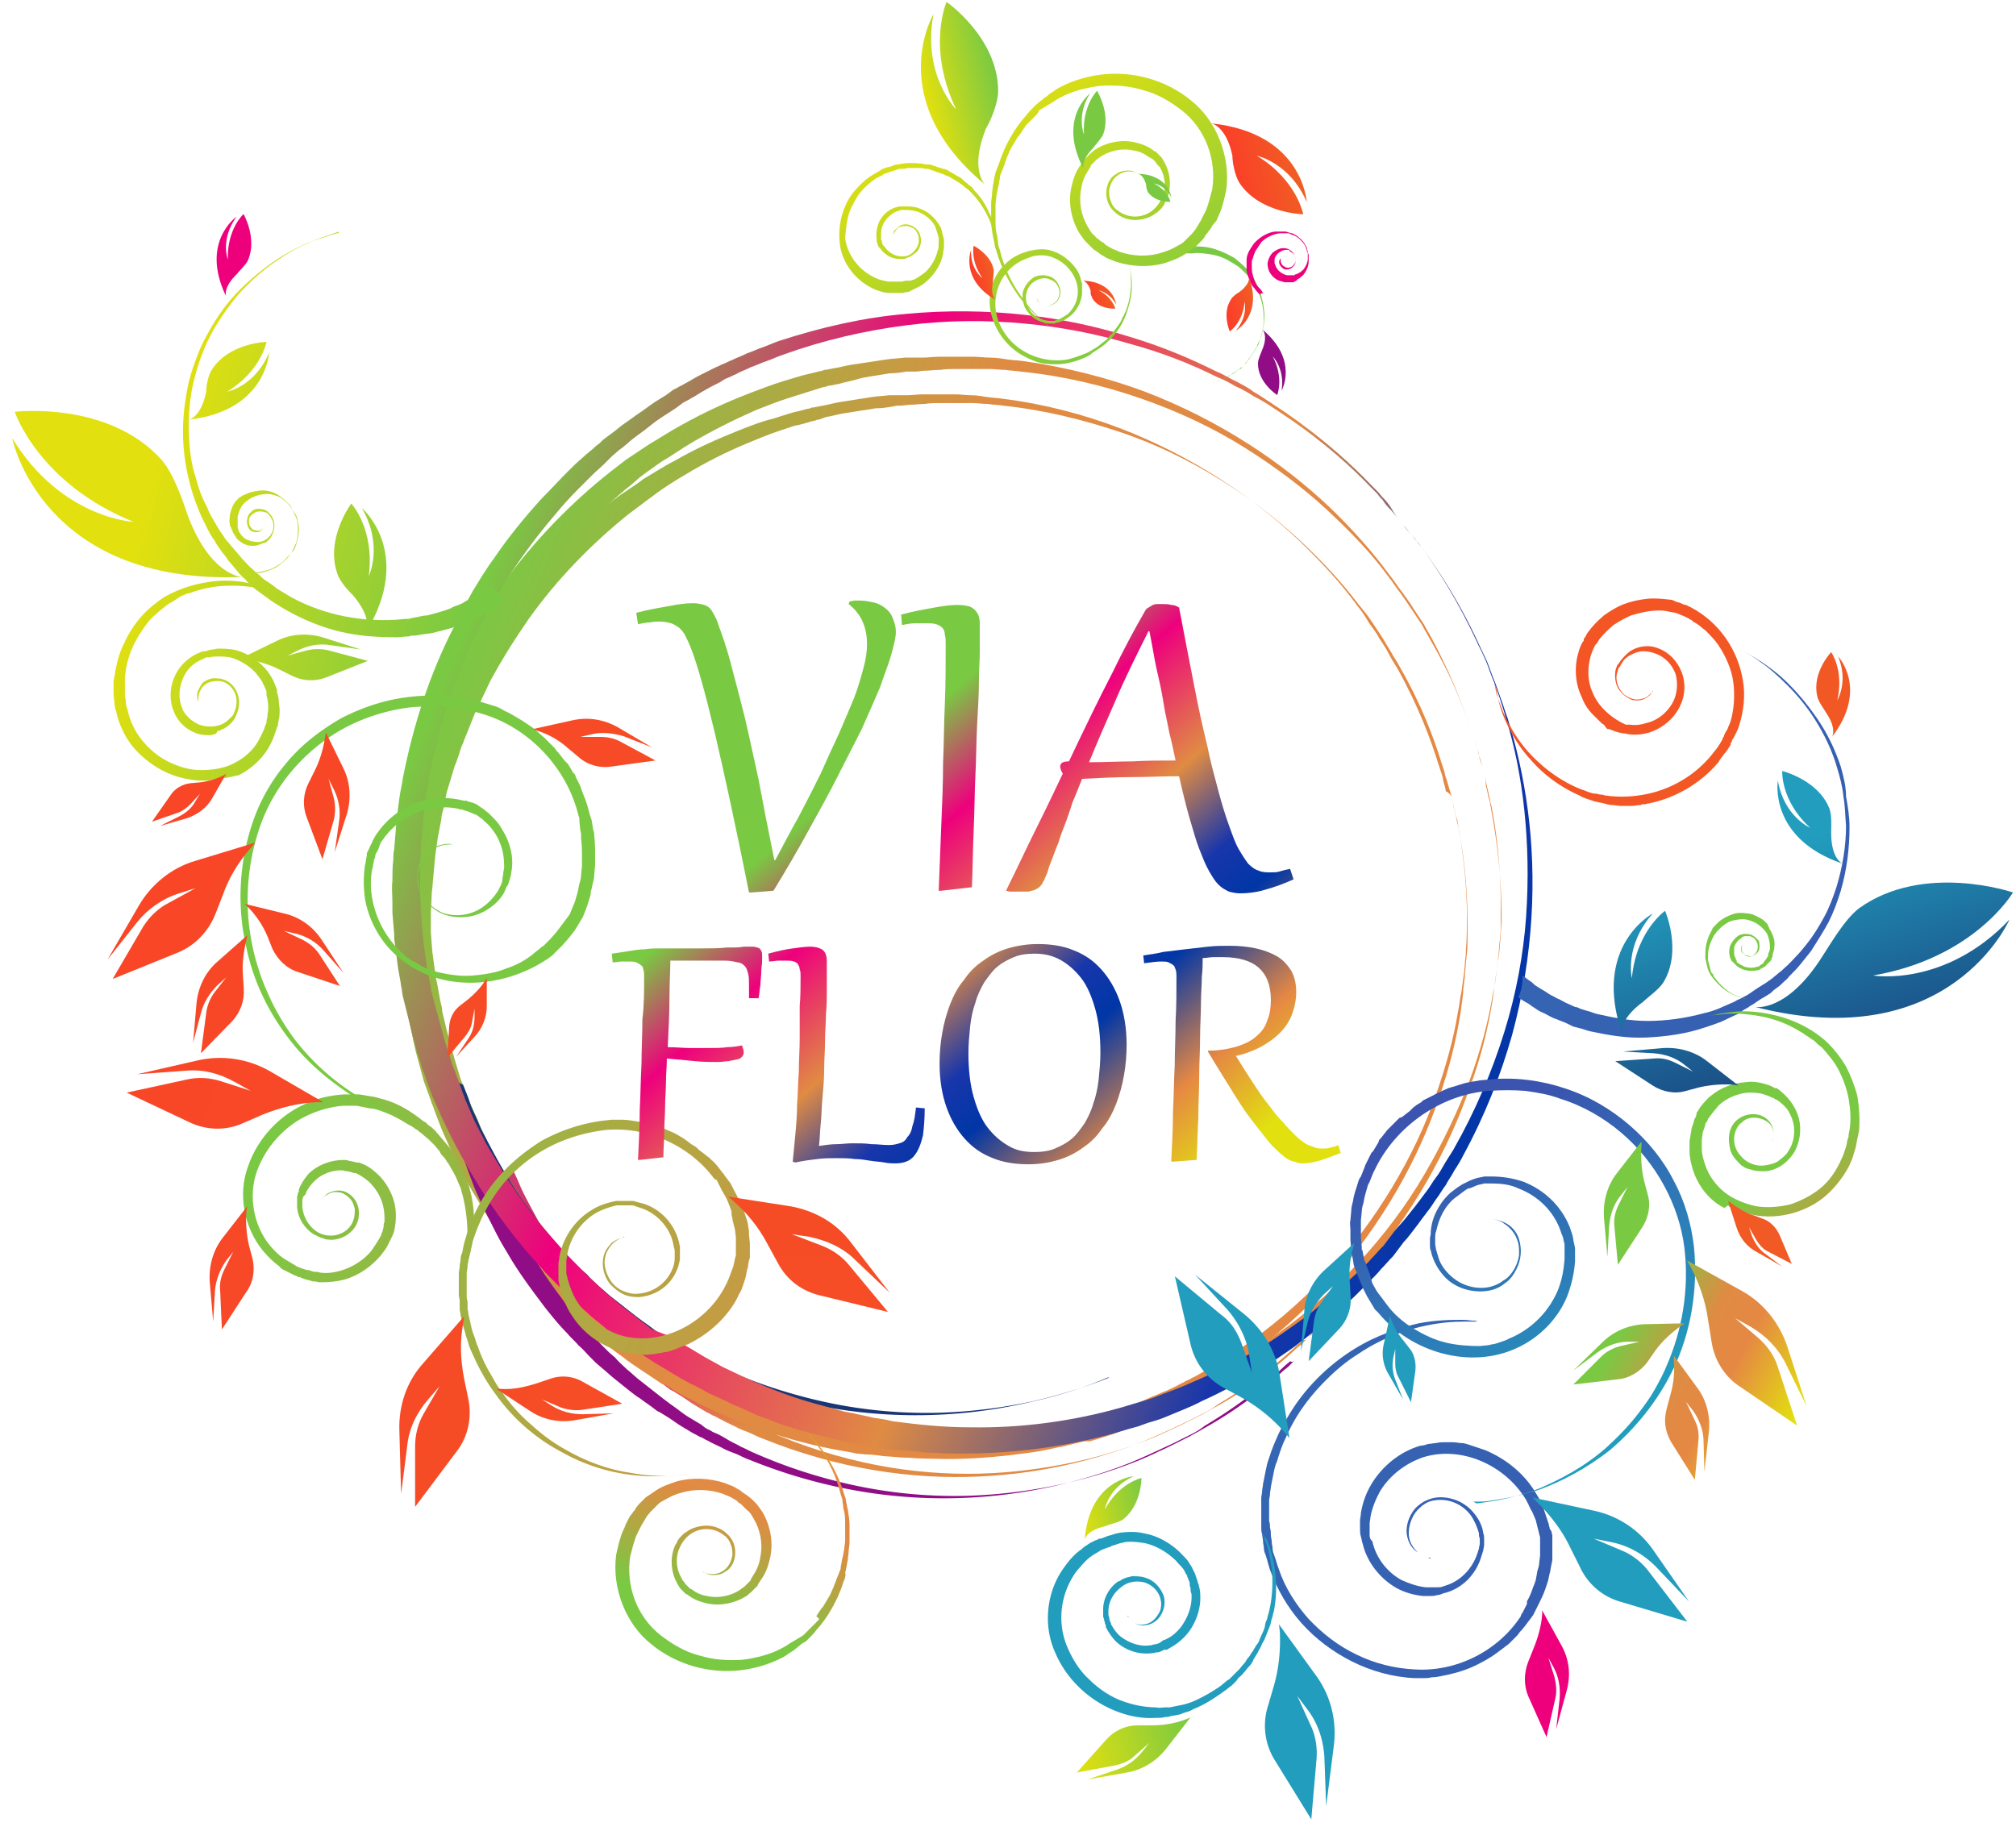 <svg viewBox="0 0 131 119" xmlns="http://www.w3.org/2000/svg" fill-rule="evenodd" clip-rule="evenodd" stroke-linejoin="round" stroke-miterlimit="2"><g fill-rule="nonzero"><path d="M62 63.1l-.6.6c-.2.2-.4.4-.7.6-1.9 1.8-4.9 4.3-9.2 6.7-.5.3-1.1.6-1.6.9l-1.8.9c-.6.3-1.2.6-1.9.9-.6.3-1.3.6-2 .9-2.7 1.1-5.8 2.1-9.1 2.8-3.3.7-6.9 1.2-10.7 1.3-3.8.1-7.8-.2-11.9-1-4.1-.8-8.3-2.1-12.4-3.9-.5-.2-1-.5-1.5-.7-.5-.3-1-.5-1.5-.8-.5-.3-1-.6-1.5-.8-.3-.1-.5-.3-.8-.4-.2-.1-.5-.3-.7-.5l-1.5-.9c-.5-.3-1-.7-1.4-1l-.7-.5-.4-.2-.4-.3c-.5-.4-.9-.7-1.4-1.1-.5-.4-.9-.7-1.4-1.1-.5-.4-.9-.8-1.4-1.2-.4-.4-.9-.8-1.3-1.3l-.7-.6-.7-.7c-.4-.4-.8-.9-1.3-1.3-.4-.4-.8-.9-1.2-1.4-.8-.9-1.6-1.9-2.3-2.9-1.5-2-2.9-4.1-4.1-6.3-.6-1.1-1.2-2.2-1.8-3.4-.3-.6-.5-1.2-.8-1.8l-.4-.9-1.2.6c-.2-.5-1.9-1.3-2-1.8-1.2-.6 0-2.4-1.1-3.1.5 1.5 1 2.9 1.6 4.4l.8 1.8.9 1.8c.6 1.2 1.2 2.4 1.9 3.5 1.3 2.3 2.9 4.4 4.4 6.4.8 1 1.6 2 2.5 2.9.4.5.9.9 1.3 1.4.5.4.9.9 1.3 1.3l.7.7.7.6c.5.4.9.8 1.4 1.2l1.5 1.2c.5.4 1 .8 1.5 1.1.5.4 1 .7 1.5 1.1l.4.3.4.2c.3.2.5.3.8.5.5.3 1 .7 1.5 1l1.5.9c.3.1.5.3.8.4.3.1.5.3.8.4.5.3 1 .5 1.6.8.5.3 1.1.5 1.6.7.5.2 1 .5 1.6.7 4.2 1.7 8.5 2.9 12.7 3.6 8.4 1.4 16.2.8 22.9-.8 3.3-.8 6.4-1.8 9.1-3 .7-.3 1.3-.6 2-.9.6-.3 1.3-.6 1.9-.9l1.8-.9c.6-.3 1.1-.6 1.6-1 4.2-2.5 7.2-5 9.1-6.8.2-.2.5-.4.7-.6.2.1.4-.1.6-.3.4-.3.7-.6.9-.9l.7-.7-.7.7c-.3.2-.6.5-.9.9z" fill="url(#_Linear1)" transform="translate(49.807 51.074) scale(.568)"/><path d="M82.2-1.1s-.1-.4-.3-1.1c-.1-.4-.2-.8-.4-1.3-.1-.3-.1-.5-.2-.8-.1-.3-.2-.6-.3-1-.9-2.7-2.3-6.7-5-11.3-.3-.6-.7-1.2-1-1.8l-1.2-1.8c-.4-.6-.8-1.2-1.3-1.9-.5-.6-.9-1.3-1.4-1.9-1.9-2.6-4.3-5.1-7-7.6s-5.9-4.9-9.4-7.1c-3.5-2.2-7.5-4.1-11.8-5.6-4.3-1.5-8.9-2.6-13.8-3.1-.6-.1-1.2-.1-1.8-.2-.6 0-1.2-.1-1.8-.1h-3.7c-.6 0-1.3 0-1.9.1-.6 0-1.3.1-1.9.1-.3 0-.6.1-1 .1h-1c-.6.1-1.3.2-1.9.2-.6.1-1.3.2-1.9.3-.6.1-1.3.2-1.9.4-.7.2-1.3.3-2 .5l-1 .2h-.2l-.2.1-.5.1c-.6.2-1.3.4-1.9.6-.6.2-1.3.4-1.9.6-1.3.4-2.5.9-3.8 1.4-2.5 1.1-4.9 2.3-7.3 3.7-1.2.7-2.3 1.5-3.5 2.2-.6.4-1.1.8-1.7 1.2l-.8.6-.8.7C-24.1-27.5-31.2-17.8-35-6.8c-.2.7-.5 1.4-.7 2.1l-.6 2.1c-.1.4-.2.7-.3 1.1L-37 .7c-.1.4-.2.7-.2 1.1l-.4 2.2c-.2.6-.3 1.3-.4 2 0 .4-.1.7-.1 1.1l-.2 2.2c0 .4-.1.7-.1 1.1l-.1 2.2v3.3l.1 1.1c.1.7.1 1.5.2 2.2l.3 2.2c0 .4.1.7.2 1.1l.4 2.2c.1.4.2.7.2 1.1l.5 2.1.6 2.2c.1.4.2.7.3 1.1l.6 2c.1.3.2.7.4 1l.8 2.1c.3.7.6 1.4.9 2l.4 1 .5 1c.3.7.6 1.3 1 2l1.1 1.9 2.4 3.6c.4.6.8 1.2 1.3 1.8l1.4 1.7c1.9 2.3 3.8 4.5 6 6.4.3.3.5.5.8.7l1.6 1.4.9.7c.6.4 1.1.9 1.7 1.3.6.4 1.2.8 1.8 1.3 2.4 1.6 4.9 3.1 7.4 4.4C.4 70.1 5.8 72 11.3 73l2 .4 2.1.3c1.4.1 2.8.3 4.1.4 2.8.2 5.5.1 8.2-.1 1.3-.1 2.7-.2 4-.5.7-.1 1.3-.2 2-.3.7-.1 1.3-.3 2-.4l.5-.1h.4l1-.2c.6-.2 1.3-.3 1.9-.5.6-.2 1.2-.4 1.9-.6l1.8-.6c.6-.2 1.2-.4 1.8-.7l.5-.2.4-.2c.3-.1.6-.3.9-.4.6-.3 1.2-.5 1.8-.8.6-.3 1.1-.6 1.7-.8.3-.1.6-.3.8-.4.3-.2.5-.3.8-.5.5-.3 1.1-.6 1.6-.9.5-.3 1.1-.6 1.6-1 .5-.3 1.1-.6 1.6-1 4.1-2.7 7.7-5.8 10.8-9.1 3.1-3.3 5.7-6.8 7.8-10.4 2.1-3.6 3.8-7.2 5.1-10.6 1.3-3.5 2.2-6.9 2.7-10 .2-.8.3-1.6.4-2.3.1-.8.2-1.5.3-2.2.1-.7.1-1.5.2-2.1 0-.7.1-1.4.1-2.1 0-4.9-.6-9.1-1.1-11.9-.1-.4-.1-.7-.2-1 0-.3-.1-.6-.2-.9-.1-.5-.2-1-.3-1.3 0-.7-.1-1.1-.1-1.1zm0 0s.1.4.2 1.1c.1.4.2.8.3 1.3.1.3.1.6.2.9.1.3.1.6.2 1 .5 2.8 1 7 .9 12.3 0 .7 0 1.4-.1 2.1-.1.7-.1 1.4-.2 2.2 0 .7-.2 1.5-.3 2.2-.1.8-.2 1.5-.3 2.3-.5 3.2-1.3 6.6-2.6 10.1-2.4 7-6.5 14.6-12.6 21.5-3.1 3.4-6.7 6.7-10.7 9.5-.5.4-1 .7-1.6 1.1-.5.3-1 .7-1.6 1-.5.3-1.1.6-1.6 1-.3.2-.6.3-.8.5-.3.2-.6.3-.9.4-.6.3-1.1.6-1.7.9-.6.3-1.2.6-1.8.8-.3.1-.6.3-.9.4l-.4.2-.4.3c-.6.2-1.2.5-1.8.7-.6.3-1.3.5-1.9.7-.6.2-1.3.4-1.9.7-.6.2-1.3.4-1.9.6l-1 .3h-.6l-.5.1c-.7.2-1.3.3-2 .5-.7.1-1.4.3-2 .4-1.4.3-2.7.4-4.1.6-2.8.3-5.6.5-8.5.4-1.4 0-2.9-.1-4.3-.2-.7-.1-1.4-.2-2.2-.3l-1.1-.1-1.1-.2c-5.8-.9-11.5-2.7-16.9-5.3-.7-.3-1.3-.7-2-1-.7-.3-1.3-.7-2-1.1-.3-.2-.7-.4-1-.6l-3-1.8c-.6-.4-1.3-.9-1.9-1.3-.6-.4-1.2-.9-1.8-1.4l-2.7-2.1c-.3-.2-.6-.5-.9-.8-.6-.5-1.1-1.1-1.7-1.6-.6-.5-1.1-1.1-1.6-1.7-.3-.3-.5-.6-.8-.8l-1.6-1.8c-.3-.3-.5-.6-.7-.9l-1.4-1.8c-.5-.6-.9-1.3-1.4-1.9-.2-.3-.5-.6-.7-1l-1.2-2c-.2-.3-.4-.7-.6-1-1.6-2.7-3-5.5-4.2-8.4l-.8-2.2c-.1-.4-.3-.7-.4-1.1l-.8-2.2c-.1-.4-.2-.7-.3-1.1l-.6-2.2-.5-2.3c-.1-.4-.2-.8-.2-1.2l-.4-2.4c-.1-.4-.1-.8-.2-1.2l-.3-2.3c-.3-3.1-.4-6.3-.2-9.4 0-.4 0-.8.1-1.2l.2-2.4c0-.4.1-.8.2-1.2.1-.8.2-1.5.3-2.3l.4-2.3c.1-.4.2-.8.3-1.1l.6-2.2c.1-.4.2-.7.3-1.1.2-.7.4-1.5.7-2.2.3-.7.5-1.5.8-2.2.1-.4.3-.7.4-1.1l.8-2.2.5-1c.3-.7.6-1.4 1-2.1.4-.7.7-1.4 1.1-2 .2-.3.4-.7.6-1l1.8-3c.4-.6.8-1.3 1.3-1.9.4-.6.9-1.2 1.3-1.8 3.6-4.8 7.9-9.1 12.5-12.6l.9-.7 2.7-1.8c1.2-.7 2.4-1.5 3.7-2.2 2.5-1.4 5.1-2.6 7.7-3.6 1.3-.5 2.6-1 3.9-1.4.7-.2 1.3-.4 2-.6.7-.2 1.3-.3 2-.5l.5-.1.2-.1h.2l1-.2c.7-.1 1.3-.3 2-.4.7-.1 1.3-.2 2-.3.7-.1 1.3-.2 2-.3.7-.1 1.3-.1 2-.2h2c.7 0 1.3-.1 2-.1h3.9c.6 0 1.3.1 1.9.1.6 0 1.3.1 1.9.2.6.1 1.2.1 1.9.2 4.9.7 9.6 1.9 13.9 3.5C51.9-41.8 59-37 64.4-31.9c2.7 2.6 5 5.2 6.9 7.8.5.6.9 1.3 1.4 1.9.4.6.9 1.2 1.3 1.9l1.2 1.8c.3.6.7 1.2 1 1.8C78.7-12 80.1-8 81-5.3c.1.3.2.7.3 1 .1.3.2.6.2.8.1.5.3 1 .4 1.3.2.7.3 1.1.3 1.1z" fill="url(#_Linear2)" transform="translate(49.807 51.074) scale(.568)"/><path d="M78.4 1.3s-.1-.4-.3-1c-.1-.3-.2-.8-.4-1.3-.1-.3-.1-.5-.2-.8l-.3-.9c-.8-2.6-2.2-6.5-4.8-11-.3-.6-.7-1.1-1-1.7-.4-.6-.7-1.2-1.1-1.8L69.1-19c-.4-.6-.9-1.2-1.4-1.8-1.9-2.5-4.2-5-6.8-7.4-2.6-2.4-5.7-4.8-9.1-6.9-3.4-2.1-7.2-4-11.4-5.4-4.2-1.4-8.6-2.5-13.3-3-.6-.1-1.2-.1-1.8-.2-.6 0-1.2-.1-1.8-.1h-3.6c-.6 0-1.2 0-1.8.1-.6 0-1.2.1-1.8.1l-.9.1h-.5l-.5.1c-.6.1-1.2.2-1.9.2-.6.1-1.2.2-1.9.3-.6.1-1.2.2-1.9.3-.6.1-1.2.3-1.9.4l-.8.3h-.2l-.2.1-.5.1c-.6.2-1.3.4-1.9.5l-1.8.6c-1.2.4-2.4.9-3.6 1.4-2.4 1-4.8 2.2-7.1 3.6-1.2.7-2.3 1.4-3.4 2.2-.5.4-1.1.8-1.6 1.2l-1.6 1.2c-4.2 3.4-8.1 7.4-11.3 11.9-1.6 2.3-3.1 4.7-4.4 7.1-.3.6-.6 1.3-.9 1.9-.3.6-.6 1.3-.9 1.9l-1.2 3c-.1.3-.3.7-.4 1-.2.7-.4 1.3-.7 2-.2.7-.4 1.4-.6 2-.1.3-.2.7-.3 1l-.4 2c-.1.3-.2.7-.2 1l-.4 2.1-.3 2.1c0 .4-.1.7-.1 1.1l-.2 2.2c0 .4-.1.7-.1 1.1l-.1 2.1v3.2l.1 1.1c.1.7.1 1.4.2 2.1.3 2.8.8 5.7 1.4 8.5l.6 2.1c.1.4.2.7.3 1.1l.6 2c.1.3.2.7.4 1l.8 2c.3.7.6 1.3.9 2l.4 1 .5 1c.3.6.6 1.3 1 1.9l1 1.9 2.4 3.6c.4.6.8 1.2 1.2 1.7l1.3 1.7c1.8 2.2 3.7 4.3 5.8 6.2.2.3.5.5.8.7l.7.7 1.6 1.4c.6.4 1.1.9 1.7 1.3.6.4 1.1.8 1.7 1.2 2.3 1.6 4.7 3 7.2 4.3 5 2.5 10.2 4.3 15.5 5.3l2 .4c.7.1 1.3.2 2 .3 1.3.1 2.7.3 4 .3 2.7.2 5.3.1 7.9-.1 1.3-.1 2.6-.2 3.9-.4.6-.1 1.3-.2 1.9-.3.6-.1 1.3-.3 1.9-.4l.5-.1h.4l.9-.2c.6-.2 1.3-.3 1.9-.5l5.4-1.8.8-.4.9-.4c.6-.2 1.1-.5 1.7-.7.6-.3 1.1-.5 1.6-.8.3-.1.5-.3.8-.4.3-.1.5-.3.8-.4.5-.3 1.1-.6 1.6-.9l1.5-.9c.5-.3 1-.6 1.5-1C57.5 62.2 61 59.2 64 56c3-3.2 5.5-6.6 7.6-10.1 2.1-3.5 3.7-6.9 4.9-10.3 1.2-3.4 2.1-6.6 2.6-9.7.2-.8.2-1.5.4-2.3.1-.7.2-1.5.3-2.2.1-.7.1-1.4.2-2.1 0-.7.1-1.3.1-2 .2-5.2-.4-9.2-.8-11.9-.1-.3-.1-.7-.2-1 0-.3-.1-.6-.2-.8-.1-.5-.2-.9-.3-1.3-.1-.6-.2-1-.2-1zm0 0s.1.4.2 1.1c.1.3.2.8.3 1.3.1.3.1.5.2.8.1.3.1.6.2 1 .5 2.7 1 6.8.9 11.9 0 .6 0 1.3-.1 2s-.1 1.4-.2 2.1c0 .7-.2 1.4-.2 2.2-.1.7-.2 1.5-.3 2.3-.5 3.1-1.3 6.4-2.5 9.8-2.3 6.8-6.3 14.1-12.2 20.8-3 3.3-6.4 6.5-10.4 9.2-.5.4-1 .7-1.5 1-.5.3-1 .7-1.5 1-.5.3-1.1.6-1.6.9-.3.2-.5.3-.8.5-.3.2-.5.3-.8.4-.6.3-1.1.6-1.7.9-.6.3-1.1.5-1.7.8-.3.1-.6.3-.9.4l-.4.2-.5.1c-.6.2-1.2.5-1.8.7-.6.3-1.2.5-1.8.7-.6.2-1.2.4-1.9.6-.6.2-1.2.4-1.9.5l-.9.3h-.2l-.2.2-.5.1c-.6.2-1.3.3-1.9.5-.6.1-1.3.2-2 .4-1.3.3-2.7.4-4 .6-2.7.3-5.4.4-8.2.3-1.4 0-2.8-.1-4.2-.2-.7-.1-1.4-.2-2.1-.2l-1-.1-1-.2C3.7 75.3-1.8 73.5-7.1 71c-.7-.3-1.3-.7-2-1-.6-.3-1.3-.7-1.9-1.1-.3-.2-.6-.4-1-.5l-2.7-1.8c-.6-.4-1.2-.8-1.8-1.3-.6-.4-1.2-.9-1.8-1.3l-2.7-2.1c-.3-.2-.6-.5-.8-.7-.5-.5-1.1-1-1.6-1.5s-1-1.1-1.6-1.6l-.8-.8-1.4-1.6c-.3-.3-.5-.6-.7-.9l-1.4-1.8c-.5-.6-.9-1.2-1.3-1.8-.2-.3-.4-.6-.7-.9l-1.8-3c-1.6-2.6-2.9-5.3-4.1-8.1l-.8-2.1c-.1-.4-.3-.7-.4-1.1l-.8-2.2c-.1-.4-.2-.7-.3-1.1l-.6-2.2c-.7-3-1.2-6-1.5-9-.3-3-.3-6.1-.2-9.1 0-.4 0-.8.1-1.1l.2-2.2c0-.4.1-.7.2-1.1.1-.7.2-1.5.3-2.2l.4-2.2c.1-.4.2-.7.2-1.1l.6-2.2c.1-.4.2-.7.3-1.1.2-.7.4-1.4.7-2.1.2-.7.5-1.4.7-2.1.1-.4.3-.7.4-1l.8-2 .5-1c.3-.7.6-1.4.9-2 .3-.7.7-1.3 1-2 .2-.3.4-.6.5-1l1.2-2 1.8-2.7c.4-.6.9-1.2 1.3-1.8 3.5-4.7 7.6-8.8 12.2-12.2l.8-.6.9-.6c.6-.4 1.2-.8 1.7-1.2 1.2-.7 2.4-1.5 3.6-2.1 2.4-1.4 4.9-2.5 7.4-3.5 1.3-.5 2.5-1 3.8-1.3.6-.2 1.3-.4 1.9-.6.6-.2 1.3-.3 1.9-.5l.5-.1.2-.1h.2l1-.2c.6-.1 1.3-.3 1.9-.4.6-.1 1.3-.2 1.9-.3.6-.1 1.3-.2 1.9-.3.6-.1 1.3-.1 1.9-.2h2c.6 0 1.3-.1 1.9-.1h3.7c.6 0 1.2.1 1.8.1.6 0 1.2.1 1.8.2.6.1 1.2.1 1.8.2 4.8.6 9.3 1.8 13.5 3.4 8.3 3.2 15.2 7.9 20.4 12.8 2.6 2.5 4.9 5 6.7 7.5.5.6.9 1.2 1.3 1.9.4.6.9 1.2 1.2 1.8.4.6.8 1.2 1.1 1.8.3.6.7 1.2 1 1.7 2.5 4.5 3.9 8.4 4.7 11l.3.9c.1.3.2.6.2.8.1.5.3.9.3 1.3.6.3.7.7.7.7z" fill="url(#_Linear3)" transform="translate(49.807 51.074) scale(.568)"/><path d="M84.185 88.35l-.34.342a2.471 2.471 0 01-.398.34c-1.08 1.023-2.785 2.444-5.228 3.808-.284.17-.625.34-.91.511l-1.022.511c-.341.171-.682.341-1.08.512-.34.17-.738.34-1.136.511a30.75 30.75 0 01-5.171 1.591 33.59 33.59 0 01-6.08.74 31.063 31.063 0 01-6.762-.57 33.642 33.642 0 01-7.047-2.215c-.284-.114-.568-.284-.852-.398-.284-.17-.568-.284-.852-.455-.284-.17-.568-.34-.853-.454-.17-.057-.284-.17-.454-.228a1.727 1.727 0 01-.398-.284l-.852-.511c-.284-.17-.569-.398-.796-.568l-.398-.284-.454-.341c-.284-.228-.512-.398-.796-.625-.284-.228-.511-.398-.795-.625-.284-.228-.512-.455-.796-.682-.227-.228-.511-.455-.739-.74l-.397-.34-.398-.398c-.227-.227-.455-.511-.739-.738a9.893 9.893 0 01-.682-.796 18.612 18.612 0 01-1.307-1.648 29.722 29.722 0 01-2.33-3.58c-.34-.625-.681-1.25-1.022-1.932-.17-.34-.284-.682-.455-1.023l-.227-.511-.17-.511-.342-.853a21.13 21.13 0 01-1.932-1.08c.285.853.569 1.648.91 2.5l.454 1.024.512 1.022c.34.682.682 1.364 1.08 1.99.738 1.306 1.647 2.5 2.5 3.636.454.568.909 1.136 1.42 1.648.227.284.512.511.739.795.284.228.511.512.739.74l.397.397.398.34c.284.228.512.455.796.683l.852.682c.284.227.568.454.852.625.284.227.569.397.853.625l.227.17.227.114c.17.113.284.17.455.284.284.17.568.398.852.568l.853.512c.17.056.284.17.454.227.17.057.284.17.455.227.284.17.568.284.909.455.284.17.625.284.91.398.283.113.567.284.908.397a34.4 34.4 0 007.217 2.046c4.773.796 9.205.455 13.013-.455 1.875-.454 3.636-1.022 5.17-1.704.398-.17.74-.341 1.137-.512.341-.17.739-.34 1.08-.511l1.023-.512c.34-.17.625-.34.909-.568 2.386-1.42 4.091-2.841 5.17-3.864.114-.113.285-.227.399-.34.113.113.227 0 .34-.114a2.15 2.15 0 00.512-.512l.398-.398-.398.398a2.17 2.17 0 01-.512.512z" fill="#910d85"/><path d="M71.911 89.6a34.56 34.56 0 01-4.83 1.478 33.59 33.59 0 01-6.08.739 31.063 31.063 0 01-6.762-.568 33.642 33.642 0 01-7.046-2.217c-.284-.113-.568-.284-.852-.397-.284-.17-.568-.284-.853-.455-.284-.17-.568-.34-.852-.454-.17-.057-.284-.17-.455-.228a1.727 1.727 0 01-.397-.284l-.853-.511c-.284-.17-.568-.398-.795-.569l-.398-.284-.455-.34c-.284-.228-.511-.398-.795-.626-.284-.227-.512-.397-.796-.625-.284-.227-.511-.454-.795-.682-.227-.227-.512-.454-.739-.738l-.398-.341-.397-.398c-.228-.227-.455-.511-.74-.739a9.893 9.893 0 01-.681-.795c-.455-.512-.91-1.08-1.307-1.648a29.722 29.722 0 01-2.33-3.58c-.34-.625-.682-1.25-1.023-1.932-.17-.341-.284-.682-.454-1.023l-.227-.511-.17-.512-.342-.852a21.13 21.13 0 01-1.932-1.08c.284.853.568 1.648.91 2.5l.454 1.023.511 1.023c.341.682.682 1.364 1.08 1.989.739 1.307 1.648 2.5 2.5 3.637.455.568.91 1.136 1.42 1.648.228.284.512.511.74.795.284.227.51.512.738.739l.398.398.398.34c.284.228.511.455.795.682l.853.682c.284.228.568.455.852.625.284.228.568.398.852.625l.228.17.227.115c.17.113.284.17.455.284.284.17.568.397.852.568l.852.511c.17.057.284.17.455.228.17.056.284.17.454.227.285.17.569.284.91.455.284.17.625.284.909.397.284.114.568.284.909.398a34.4 34.4 0 007.217 2.046c4.773.795 9.205.454 13.012-.455a28.046 28.046 0 004.944-1.59c-.114.113-.17.113-.17.113z" fill="#183676"/><path d="M68.4 55.6c-1.6 2.5-3.1 4.5-4.3 5.9-.2.3-.4.5-.6.7-.2.2-.4.4-.5.6-.3.4-.6.7-.8.9-.5.5-.7.8-.7.8s.2-.3.7-.8c.2-.3.5-.6.9-.9.2-.2.4-.4.5-.6.2-.2.4-.5.6-.7 1.1-1.4 2.6-3.3 4.2-5.9z" fill="url(#_Linear4)" transform="translate(49.807 51.074) scale(.568)"/><path d="M72.2-30.7s-.3-.3-.8-.9c-.3-.3-.6-.6-.9-1.1-.2-.2-.4-.4-.6-.7l-.7-.7c-2-2.1-5.2-5.1-9.8-8.2l-1.8-1.2c-.6-.4-1.3-.8-1.9-1.1-.6-.4-1.3-.8-2-1.1-.7-.4-1.4-.8-2.2-1.1-3-1.5-6.3-2.8-10-3.8-3.7-1.1-7.7-1.9-12-2.3-4.3-.4-8.8-.4-13.5.2-4.7.6-9.5 1.7-14.2 3.4-.6.2-1.2.5-1.8.7-.6.2-1.2.5-1.8.7-.6.3-1.2.5-1.7.8-.3.1-.6.3-.9.4-.3.1-.6.3-.9.5-.6.3-1.2.6-1.7.9-.6.3-1.1.7-1.7 1-.3.2-.6.3-.9.5l-.8.6c-.6.4-1.1.7-1.7 1.1-.6.4-1.1.8-1.6 1.2-.5.4-1.1.8-1.6 1.2-.5.4-1 .9-1.6 1.3l-.8.7-.8.8c-.5.5-1 .9-1.5 1.4l-1.5 1.5c-1 1-1.9 2-2.8 3.1-1.8 2.1-3.5 4.4-5.1 6.8-.8 1.2-1.5 2.4-2.2 3.7-.3.6-.7 1.3-1 1.9l-1 2c-5 10.5-7 22.7-5.6 34.7.1.7.2 1.5.3 2.2.1.7.3 1.5.4 2.2.1.4.1.7.2 1.1l.6 2.2c.1.4.2.7.3 1.1l.6 2.2c.2.7.5 1.4.7 2.2.1.4.2.7.4 1.1l.8 2.2c.1.4.3.7.4 1.1l.9 2.1c.3.7.7 1.4 1 2l.5 1 .6 1c.4.7.8 1.3 1.2 2 1.6 2.6 3.4 5.1 5.4 7.4l1.5 1.7c.3.3.5.6.8.9l2.4 2.4 1.7 1.6 1.8 1.5 1.8 1.4c.6.5 1.2.9 1.8 1.4l2.1.8c.3.2.6.4 1 .6l2 1.2c.3.2.7.4 1 .6.7.4 1.3.7 2 1.1l2.1 1c2.8 1.3 5.6 2.4 8.5 3.2.4.1.7.2 1.1.3l2.2.6 1.1.2c.7.2 1.5.3 2.2.5.7.1 1.5.2 2.2.4 3 .4 5.9.7 8.9.7 5.9.1 11.8-.7 17.4-2.3l2-.6c.7-.2 1.4-.4 2.1-.7 1.3-.5 2.7-1 4-1.6 2.6-1.1 5.1-2.4 7.5-3.8 1.2-.7 2.4-1.5 3.5-2.3.6-.4 1.1-.8 1.7-1.2.5-.4 1.1-.8 1.6-1.3l.4-.3.4-.4.8-.7c.5-.5 1-.9 1.6-1.3.5-.5 1-.9 1.5-1.4.5-.5 1-.9 1.4-1.4.5-.5.9-1 1.4-1.5l1.2-1.6c.4-.5.9-1 1.3-1.5l1.2-1.5c.2-.3.4-.5.6-.8l.6-.8c.4-.5.7-1.1 1.1-1.6.4-.5.7-1.1 1-1.6.3-.5.7-1.1 1-1.6 2.5-4.4 4.4-8.9 5.8-13.4 1.4-4.5 2.2-9 2.5-13.2.3-4.3.2-8.4-.2-12.2-.4-3.8-1.1-7.3-2.1-10.5-.2-.8-.5-1.6-.7-2.3-.3-.8-.5-1.5-.8-2.2-.3-.7-.5-1.4-.8-2.1-.3-.7-.6-1.3-.9-1.9-2.3-5-4.7-8.7-6.4-11-.2-.3-.4-.6-.6-.8-.2-.3-.4-.5-.6-.7-.4-.4-.6-.8-.9-1.1-.5-.6-.7-.9-.7-.9zm0 0s.2.3.7.9c.2.3.5.7.9 1.1.2.2.4.5.6.7.2.3.4.5.6.8 1.8 2.4 4.2 6 6.5 11 .3.6.6 1.3.9 1.9.3.7.5 1.4.8 2.1.3.7.5 1.4.8 2.2.3.8.5 1.5.8 2.3 1 3.2 1.8 6.7 2.3 10.5 1 7.6.7 16.5-1.8 25.7-1.3 4.6-3.1 9.2-5.6 13.8-.3.6-.6 1.1-1 1.7-.3.6-.7 1.1-1 1.7-.4.5-.7 1.1-1.1 1.6l-.6.9c-.2.3-.4.5-.6.8-.4.5-.8 1.1-1.2 1.6-.4.5-.8 1.1-1.3 1.6l-1.2 1.6c-.5.5-.9 1-1.4 1.5-.4.5-.9 1-1.4 1.5l-1.5 1.5c-.5.5-1 .9-1.5 1.4l-.8.7-.4.4-.4.3c-.5.4-1.1.9-1.6 1.3-.6.4-1.1.9-1.7 1.3-1.1.9-2.3 1.6-3.5 2.5-2.4 1.5-5 3-7.7 4.2-1.3.7-2.7 1.2-4.1 1.8-.7.3-1.4.5-2.1.7l-1.1.4-1.1.3c-5.8 1.8-11.9 2.7-18.1 2.8H21c-.8 0-1.6-.1-2.3-.1-.4 0-.8 0-1.2-.1l-1.2-.1L15 76c-.4 0-.8-.1-1.2-.1-.8-.1-1.6-.2-2.3-.4-.8-.1-1.6-.3-2.3-.4l-4.8-1.2c-.8-.2-1.5-.5-2.3-.7-.6-.2-1.4-.5-2.1-.8-.4-.1-.8-.3-1.1-.4l-2.2-1c-.4-.1-.7-.3-1.1-.5l-2.2-1c-.7-.4-1.4-.8-2.1-1.1-.4-.2-.7-.4-1.1-.6l-2-1.2c-.3-.2-.7-.4-1-.6l-2-1.3c-.7-.5-1.3-1-2-1.4l-1-.7-.9-.8c-.6-.5-1.3-1-1.9-1.6l-1.8-1.6-2.7-2.7c-.3-.3-.5-.6-.8-.9l-1.6-1.8c-2.1-2.5-4-5.1-5.7-7.9-1.7-2.8-3.2-5.6-4.5-8.6-.2-.4-.3-.7-.5-1.1l-.8-2.2c-.1-.4-.3-.8-.4-1.1-.2-.8-.5-1.5-.7-2.3-.2-.8-.4-1.5-.6-2.3l-.9-3.6c-.1-.4-.1-.8-.2-1.2-.1-.8-.3-1.6-.4-2.4l-.3-2.4c-.1-.4-.1-.8-.1-1.2l-.2-2.4v-1.2c0-.8-.1-1.6 0-2.4 0-.8 0-1.6.1-2.4 0-.4 0-.8.1-1.2l.2-2.4c0-.4.1-.8.1-1.2.1-.8.2-1.6.3-2.3.1-.8.3-1.5.4-2.3 1.2-6.1 3.1-12 5.9-17.4l1-2c.4-.7.7-1.3 1.1-2 .8-1.3 1.5-2.5 2.4-3.7 1.7-2.5 3.5-4.7 5.5-6.9 1-1 2-2.1 3-3.1.5-.5 1-1 1.6-1.5.5-.5 1.1-.9 1.6-1.4l.4-.3.4-.4.8-.6c.6-.4 1.1-.9 1.7-1.3.6-.4 1.1-.8 1.7-1.2.6-.4 1.1-.8 1.7-1.2.6-.4 1.2-.7 1.7-1.1l.4-.3.4-.2c.3-.2.6-.3.9-.5.6-.3 1.2-.7 1.8-1l1.8-.9c.3-.1.6-.3.9-.4.3-.1.6-.3.9-.4.6-.3 1.2-.5 1.8-.8.6-.2 1.2-.5 1.8-.7.6-.2 1.2-.5 1.8-.7 4.9-1.6 9.8-2.7 14.5-3.1 9.5-.9 18.3.3 25.6 2.6 3.7 1.1 7 2.5 10 4 .8.3 1.5.8 2.2 1.1.7.4 1.4.7 2 1.2.7.4 1.3.8 1.9 1.2l1.8 1.2c4.5 3.1 7.7 6.1 9.8 8.3l.7.7c.2.2.4.5.6.7.4.4.7.8.9 1.1.5.9.8 1.2.8 1.2z" fill="url(#_Linear5)" transform="translate(49.807 51.074) scale(.568)"/><path d="M78.787 24.878s.057 0 .17-.056c.114-.057.285-.057.455-.171.17-.057.398-.227.682-.34.114-.058.227-.171.398-.285.057 0 .057-.057.114-.057.056 0 .056-.057.113-.113l.17-.171a.794.794 0 00.171-.227.769.769 0 00.17-.228l.342-.511c.056-.114.113-.17.17-.284.057-.114.057-.17.114-.284.057-.227.113-.398.17-.625.114-.455.114-.91.057-1.364a4.139 4.139 0 00-.398-1.364l-.17-.34c-.057-.114-.114-.171-.17-.285l-.455-.454c-.17-.17-.341-.341-.512-.455-.113-.057-.17-.114-.284-.17-.114-.057-.17-.114-.284-.171a3.288 3.288 0 00-1.193-.398c-.398-.057-.796-.113-1.137-.057h-.454c-.057 0-.17.057-.228.057-.056 0-.113.057-.227.057-.057 0-.114.057-.17.057-.057 0-.114.057-.17.057-.058 0-.115.057-.171.057-.057 0-.114.056-.114.056-.114.057-.17.057-.227.114-.057.057-.114.057-.17.114-.114.056-.114.113-.114.113l-.341-.454s.056-.057.17-.114c.057-.057.114-.057.17-.114.057-.056.171-.056.285-.113.057 0 .113-.057.17-.057.057 0 .114-.057.17-.057.057 0 .114-.057.228-.057.057 0 .17-.057.227-.057.057 0 .17-.056.228-.056.056 0 .17 0 .227-.057h.511c.398 0 .796 0 1.25.113.398.114.853.285 1.25.512.114.057.228.114.285.17.113.057.17.17.284.228.17.17.397.34.511.511l.114.114v.057l.057.056.113.17.114.114.34.682c.171.455.285.966.342 1.421.057.511 0 .966-.114 1.42-.057.228-.113.455-.227.626-.057.113-.114.227-.114.284-.057.113-.113.17-.17.284l-.341.511c-.057.057-.114.17-.17.228-.058.056-.114.17-.171.227a.784.784 0 01-.227.17l-.114.114c-.057 0-.057.057-.114.057-.113.113-.284.17-.398.284a2.53 2.53 0 01-.681.34c-.228.058-.341.115-.455.171h-.057z" fill="#7ac943"/><path d="M32.3-52.6s-.4-.3-1-.8-1.5-1.4-2.5-2.7c-.9-1.3-1.9-3-2.5-5.1-.1-.3-.2-.5-.2-.8-.1-.3-.1-.6-.2-.9-.1-.6-.2-1.2-.2-1.8v-2c0-.3.1-.7.1-1 0-.3.1-.7.1-1 .1-.3.1-.7.2-1 0-.2.1-.3.1-.5.1-.2.1-.3.2-.5s.1-.3.2-.5l.2-.6c.1-.3.3-.7.4-1 .6-1.3 1.4-2.7 2.5-3.9.2-.3.5-.6.8-.9l.4-.4c.2-.1.3-.3.5-.4.2-.1.3-.3.5-.4.2-.1.3-.2.5-.4.4-.2.7-.5 1.1-.7 1.5-.8 3.2-1.3 4.9-1.5 3.5-.4 7.3.6 10.2 3 2.9 2.3 4.5 6.4 4 10.2-.2.9-.4 1.9-.8 2.8-.1.2-.2.4-.3.7l-.5.6c-.1.2-.2.4-.4.6l-.2.3-.2.2v.1l-.4.5-.8.8-.3.2c-.2.1-.4.3-.6.4-.8.6-1.7.9-2.6 1.2-1.8.5-3.8.4-5.6-.2-.4-.2-.9-.3-1.3-.6-.2-.1-.4-.2-.6-.4l-.6-.4-.9-.9c-.2-.2-.3-.4-.4-.5-.1-.2-.3-.4-.4-.6-.9-1.6-1.2-3.5-.8-5.2.2-.9.5-1.7 1-2.4l.4-.5c0-.1 0 0 0 0v-.1l.8-.8c.2-.1.3-.3.5-.4 1.4-.9 3.2-1.2 4.7-.8.8.2 1.5.5 2.1 1h.1l.7.7c.1.2.2.3.3.5l.2.4c.6 1.3.6 2.9 0 4.1-.1.1-.2.3-.2.4-.1.1-.2.3-.3.4l-.3.3c-.1.1-.2.2-.4.3-.5.4-1.1.6-1.7.7-1.2.2-2.3-.2-3-.9-.8-.7-1-1.7-.9-2.5.1-.8.5-1.5 1.1-1.8.5-.4 1.1-.4 1.5-.4.4 0 .7.2.9.3.1.1.2.1.2.1h.1-.1s-.1-.1-.2-.1c-.2-.1-.5-.2-.9-.2s-.9.1-1.4.5c-.5.4-.8 1-.9 1.7 0 .4 0 .8.2 1.2.1.4.4.8.7 1 .7.6 1.7.9 2.7.7 1-.2 1.9-.9 2.4-2 .5-1 .5-2.3-.1-3.4l-.1-.2-.2-.2c-.1-.1-.2-.2-.3-.4l-.3-.3-.2-.1-.1-.1h-.1c-.5-.4-1.1-.7-1.8-.8-1.3-.3-2.8 0-3.9.8-.1.1-.3.2-.4.3l-.6.6v.1l-.3.5c-.4.6-.7 1.3-.8 2.1-.3 1.5 0 3.1.8 4.4.1.2.2.3.3.5.1.1.2.3.4.4.1.1.2.3.4.4l.5.4h.1l.3.3c.2.1.3.2.5.3.3.2.7.3 1.1.5 1.5.5 3.2.6 4.8.1.8-.2 1.5-.6 2.2-1 .2-.1.3-.2.5-.4l.8-.8.4-.5.3-.5c.1-.2.2-.3.3-.5l.6-1.2c.3-.8.5-1.6.7-2.4.5-3.4-.8-6.9-3.5-9-1.3-1-2.8-1.9-4.4-2.3-1.6-.5-3.2-.6-4.9-.5-1.6.2-3.2.6-4.5 1.3-.4.2-.7.4-1 .6-.2.1-.3.2-.5.3l-1 .6-.2.4-1.4 1.4v.1l-.1.1-.6.9-.2.2c0 .1-.1.2-.1.2l-.6 1-.2.4c-.1.3-.3.6-.4 1l-.1.2-.1.4c-.1.2-.1.3-.2.5s-.1.3-.2.5-.1.3-.1.5c-.1.3-.1.7-.2 1-.1.3-.1.6-.2 1 0 .3-.1.6-.1 1v1.8c0 .6 0 1.2.2 1.8 0 .3.1.6.1.8 0 .3.1.5.2.8.5 2.1 1.4 3.8 2.3 5.1.9 1.3 1.7 2.2 2.4 2.8.6.5.9.8.9.8z" fill="url(#_Linear6)" transform="translate(49.807 51.074) scale(.568)"/><path d="M26.3-62.4s0-.3-.1-.8-.2-1.2-.6-2.1c-.4-.9-.9-1.9-1.8-2.8-.1-.1-.2-.3-.3-.4-.1-.1-.3-.2-.4-.3-.2-.2-.5-.4-.8-.7-.1-.1-.3-.2-.5-.3-.2-.1-.3-.2-.5-.3-.2-.1-.4-.2-.5-.3-.2-.1-.4-.2-.6-.2-.2-.1-.4-.1-.6-.2-.1 0-.2-.1-.3-.1-.1 0-.2-.1-.3-.1-.1 0-.2-.1-.3-.1h-.4c-.2 0-.4-.1-.6-.1-.9-.1-1.8-.1-2.7.1-.2 0-.5.1-.7.2-.1 0-.2.1-.4.1-.1 0-.2.1-.3.1-.1 0-.2.1-.3.1-.1 0-.2.1-.3.2-.2.1-.4.2-.7.4-.9.5-1.6 1.2-2.3 2-1.3 1.6-1.9 3.9-1.6 6.1.3 2.2 1.9 4.2 4 5.1.5.2 1.1.4 1.6.4h1.6l.4-.1h.2l.6-.3c.1-.1.3-.1.4-.2.5-.2 1-.6 1.4-1 .8-.8 1.4-1.8 1.6-2.9 0-.3.1-.5.1-.8v-.8l-.1-.4c0-.1-.1-.3-.1-.4 0-.1-.1-.3-.1-.4 0-.1-.1-.2-.2-.4-.5-.9-1.4-1.7-2.4-2-.5-.2-1-.2-1.5-.2h-.7c-.1 0-.3.1-.4.1-.1 0-.2.1-.3.1-.9.4-1.6 1.2-1.8 2.1-.1.4-.2.9-.1 1.4v.3c0 .1.1.2.1.3 0 .1.1.2.1.3l.2.2c.5.7 1.3 1.2 2.1 1.2h.6c.1 0 .2 0 .3-.1.1 0 .2-.1.3-.1.3-.1.6-.4.9-.6.4-.5.6-1.2.4-1.8-.1-.6-.6-1-1-1.2-.5-.2-.9-.2-1.3 0-.3.2-.5.4-.7.6-.1.2-.1.4-.1.6v.1-.1c0-.1 0-.3.2-.5.1-.2.3-.5.7-.6.3-.1.8-.1 1.2.1.2.1.4.2.5.4.1.2.3.4.3.7.1.5 0 1.1-.5 1.6-.4.5-1 .7-1.7.6-.7-.1-1.3-.5-1.7-1.1l-.2-.2c0-.1-.1-.2-.1-.3 0-.1 0-.2-.1-.3v-.3c0-.4 0-.8.1-1.1.2-.7.8-1.4 1.6-1.8.1 0 .2-.1.3-.1.1 0 .2-.1.3-.1h.6c.4 0 .9.1 1.3.2.8.3 1.6.9 2 1.7 0 .1.1.2.1.3 0 .1.1.2.1.3 0 .1.1.2.1.3l.1.4v.7c0 .2 0 .5-.1.7-.2.9-.7 1.8-1.4 2.5-.4.3-.8.6-1.2.8-.1.1-.2.1-.3.1l-.2.1h-.6l-.4.1h-1.6c-.5-.1-1-.2-1.4-.4-1.8-.8-3.2-2.5-3.5-4.5 0-.4.1-1.4.3-2.4.2-.9.7-1.8 1.2-2.6.6-.8 1.3-1.4 2-1.9l.6-.3c.1 0 .2-.1.3-.2l.9-.3c.2-.1.4-.1.6-.2l.3-.1h.3c.2 0 .4 0 .6-.1h1.4c.2 0 .4 0 .6.1h.3c.1 0 .2 0 .3.1.1 0 .2 0 .3.1.1 0 .2 0 .3.1.2.1.4.1.6.2.2.1.4.1.5.2.2.1.3.1.5.2s.3.2.5.3c.2.1.3.2.5.3.3.2.6.4.8.6.1.1.3.2.4.3l.3.3c.9.9 1.5 1.9 1.9 2.7.4.8.6 1.5.7 2 .2.6.3.8.3.8z" fill="url(#_Linear7)" transform="translate(49.807 51.074) scale(.568)"/><path d="M2.9 72.5s.4.3 1 .8 1.5 1.4 2.5 2.7c.9 1.3 1.9 3 2.5 5.1.1.3.2.5.2.8.1.3.1.6.2.9.1.6.2 1.2.2 1.8v2c0 .3-.1.7-.1 1 0 .3-.1.7-.1 1-.1.3-.1.7-.2 1 0 .2-.1.3-.1.5.1.1 0 .3 0 .5-.1.2-.1.3-.2.5l-.2.6c-.1.3-.3.7-.4 1-.6 1.3-1.4 2.7-2.5 3.9-.2.3-.5.6-.8.9l-.4.4c-.2.1-.4.2-.5.3-.2.1-.3.3-.5.4-.2.2-.4.3-.5.4-.4.2-.7.5-1.1.7-1.5.8-3.2 1.3-4.9 1.5-3.5.4-7.3-.6-10.2-3-2.9-2.3-4.5-6.4-4-10.2.2-.9.4-1.9.8-2.8.1-.2.2-.4.3-.7l.3-.6c.1-.2.2-.4.4-.6l.2-.3.2-.2v-.1l.4-.5.8-.8.3-.2c.2-.1.4-.3.6-.4.8-.6 1.7-.9 2.6-1.2 1.8-.5 3.8-.4 5.6.2.4.2.9.3 1.3.6.2.1.4.2.6.4l.6.4.5.4.5.5c.2.2.3.4.4.5.1.2.3.4.4.6.9 1.6 1.2 3.5.8 5.2-.2.9-.5 1.7-1 2.4l-.4.6c0 .1 0 0 0 0v.1l-.8.8c-.2.1-.3.3-.5.4-1.4.9-3.2 1.2-4.7.8-.8-.2-1.5-.5-2.1-1h-.1l-.7-.7c-.1-.2-.2-.3-.3-.5l-.2-.4c-.6-1.3-.6-2.9 0-4.1.1-.1.2-.3.2-.4.1-.1.2-.3.3-.4l.3-.3c.1-.1.2-.2.4-.3.5-.4 1.1-.6 1.7-.7 1.2-.2 2.3.2 3 .9.8.7 1 1.7.9 2.5-.1.8-.5 1.5-1.1 1.8-.5.4-1.1.4-1.5.4-.4 0-.7-.2-.9-.3-.1-.1-.2-.1-.2-.1h-.1.1s.1.1.2.1c.2.1.5.2.9.2s.9-.1 1.4-.5c.5-.4.8-1 .9-1.7 0-.4 0-.8-.2-1.2-.1-.4-.4-.8-.7-1-.7-.6-1.7-.9-2.7-.7-1 .2-1.9.9-2.4 2-.5 1-.5 2.3.1 3.4l.2.4c.1.1.2.2.3.4l.6.6h.1c.5.4 1.1.7 1.8.8 1.3.3 2.8 0 3.9-.8.1-.1.3-.2.4-.3l.7-.7v-.1l.3-.5c.4-.6.7-1.3.8-2.1.3-1.5 0-3.1-.8-4.4-.1-.2-.2-.3-.3-.5-.1-.1-.2-.3-.4-.4l-.8-.8h-.1l-.3-.3c-.2-.1-.3-.2-.5-.3-.3-.2-.7-.3-1.1-.5-1.5-.5-3.2-.6-4.8-.1-.8.2-1.5.6-2.2 1-.2.1-.3.2-.5.4l-.8.8-.4.5-.3.5c-.1.2-.2.3-.3.5l-.6 1.2c-.3.8-.5 1.6-.7 2.4-.5 3.4.8 6.9 3.5 9 1.3 1 2.8 1.9 4.4 2.3 1.6.5 3.2.6 4.9.5 1.6-.2 3.2-.6 4.5-1.3.4-.2.7-.4 1-.6.2-.1.3-.2.5-.3l1-.6L6 95.4v-.1l-.3-.3.6-.9.2-.2c0-.1.1-.2.1-.2l.6-1 .2-.4c.1-.3.3-.6.4-1l.1-.2.1-.3c.1-.2.1-.3.2-.5s.1-.3.2-.5.1-.3.1-.5c.1-.3.1-.7.2-1 .1-.3.1-.6.2-1 0-.3.1-.6.1-1v-1.8c0-.6 0-1.2-.2-1.8 0-.3-.1-.6-.1-.8 0-.3-.1-.5-.2-.8C8 79 7.1 77.3 6.2 76c-.9-1.3-1.7-2.2-2.4-2.8-.6-.4-.9-.7-.9-.7z" fill="url(#_Linear8)" transform="translate(49.807 51.074) scale(.568)"/><path d="M83.2-11.8s0 .1.1.3c.1.2.1.5.2.9.2.7.6 1.8 1.2 3.1.7 1.3 1.6 2.8 3 4.2 1.4 1.4 3.2 2.8 5.5 3.7.3.1.6.2.8.3.3.1.6.2.9.2.2 0 .3.1.5.1s.3 0 .5.1c.3 0 .6.1 1 .1 1.3.1 2.6 0 4-.3 2.7-.6 5.3-2.1 7.2-4.4.2-.3.5-.6.7-.9.2-.3.4-.6.6-1v-.1l.1-.1.1-.3c.1-.2.2-.4.3-.5.1-.3.3-.7.4-1 .4-1.4.5-3 .3-4.5s-.9-3-1.7-4.2c-.4-.6-1-1.2-1.5-1.7-.3-.2-.6-.5-.9-.7l-.5-.3-.2-.2h-.1l-.1-.1-.6-.3-.5-.2c-.2-.1-.3-.1-.5-.2-.2 0-.4-.1-.6-.1-.7-.2-1.5-.2-2.3-.1-.8.1-1.5.3-2.2.5-.7.3-1.4.7-2 1.1-.6.5-1.1 1-1.6 1.6-.1.2-.2.3-.3.5l-.2.2-.1.2c-.2.4-.3.7-.4 1-.4 1.4-.4 2.9.2 4.2.5 1.3 1.6 2.4 2.7 3.1l.5.3.6.3h.5c.7.1 1.3 0 1.9-.2 1.3-.3 2.3-1.2 2.9-2.2.6-1 .7-2.3.4-3.4-.4-1.1-1.2-1.9-2.2-2.3-.5-.2-1-.3-1.5-.3s-1 .2-1.4.4c-.4.2-.8.5-1 .9-.1.1-.1.2-.2.3 0 .1-.1.2-.2.3-.1.2-.1.4-.2.6-.2.8.1 1.6.5 2.1.2.3.5.5.7.6.1 0 .1.1.2.1s.1.1.2.1.3.1.4.1c.5.1 1-.1 1.3-.2.3-.2.5-.4.7-.6.1-.1.1-.1.1-.2v-.1.1s-.1.1-.1.2c-.1.2-.3.4-.6.6-.3.2-.8.4-1.4.3-.1 0-.3 0-.4-.1-.1 0-.2-.1-.2-.1-.1 0-.1-.1-.2-.1-.3-.2-.6-.4-.8-.7-.4-.4-.7-1.2-.6-2.2 0-.2.1-.5.2-.7 0-.1.1-.2.2-.3.1-.1.1-.2.2-.3.3-.4.7-.8 1.1-1.1.9-.6 2.2-.8 3.3-.3 1.1.4 2.1 1.4 2.6 2.7.5 1.3.4 2.8-.3 4.1-.7 1.3-1.9 2.3-3.4 2.8-.7.2-1.5.3-2.3.2-.2 0-.4-.1-.6-.1-.2 0-.4-.1-.6-.1-.2-.1-.4-.1-.6-.2l-.5-.2h-.2l-.1-.1-.3-.4c-.2-.1-.3-.2-.5-.4l-.8-.8c-.6-.6-1-1.3-1.3-2.1-.7-1.5-.8-3.4-.3-5 .1-.4.3-.9.5-1.2l.1-.1v-.2l.2-.3c.1-.2.2-.4.3-.5.5-.7 1.1-1.3 1.8-1.9.7-.5 1.5-1 2.3-1.3.8-.3 1.7-.5 2.6-.6.9-.1 1.8 0 2.7.1.2 0 .4.1.6.2.2.1.4.1.6.2.2.1.4.2.6.2l.6.3c3.2 1.7 5.3 4.8 5.9 8.3.3 1.7.1 3.5-.4 5.1-.1.4-.3.8-.5 1.2-.1.2-.2.4-.3.5l-.1.3-.1.1v.2c-.2.3-.4.7-.7 1-.2.3-.5.6-.7 1-2.1 2.5-5 4.1-7.9 4.7-.2 0-.4.1-.5.1-.2 0-.4 0-.5.1-.4 0-.7.1-1.1.1h-1.1c-.4 0-.7-.1-1-.1-.3 0-.7-.1-1-.2-.2 0-.3-.1-.5-.1s-.3-.1-.5-.1l-.9-.3c-.3-.1-.6-.2-.9-.4-2.3-1-4.2-2.5-5.5-4-1.4-1.5-2.3-3.1-2.9-4.4-.6-1.3-.9-2.5-1-3.2-.1-.4-.1-.7-.2-.9-.2-.3-.2-.4-.2-.4z" fill="url(#_Linear9)" transform="translate(49.807 51.074) scale(.568)"/><path d="M82.14 19.082l-.114-.113c-.057-.114-.17-.228-.34-.398a2.228 2.228 0 01-.285-.739c-.057-.17-.057-.34-.057-.511v-.228c0-.113 0-.17.057-.284.057-.17.114-.397.227-.568l.341-.511a2.14 2.14 0 011.194-.569h.511c.057 0 .114 0 .17.057.228.057.455.17.626.341.17.17.34.341.397.568 0 .057.057.114.057.17 0 .058.057.115.057.171v.341c0 .228-.114.455-.227.625-.057.114-.17.17-.228.228-.056.057-.113.057-.17.113-.057 0-.114.057-.17.057 0 0-.057 0-.057.057h-.512a1.18 1.18 0 01-.568-.34 1.242 1.242 0 01-.17-.285c0-.057-.057-.114-.057-.17v-.114c0-.114 0-.227.057-.284.056-.114.113-.17.17-.228.114-.113.34-.227.511-.227h.114c.057 0 .114 0 .114.057.057.057.17.114.227.17.114.114.17.285.17.455 0 .17-.113.284-.227.398-.113.057-.284.113-.398.057-.113-.057-.227-.114-.284-.228-.057-.113-.057-.17-.057-.284 0-.057.057-.113.114-.17.057-.057.114-.057.114-.057h.057-.057c-.057 0-.057 0-.114.057l-.17.17a.362.362 0 000 .341c.056.114.17.227.284.284.17.057.34 0 .454-.057.17-.113.284-.284.284-.454a.96.96 0 00-.17-.568c-.17-.17-.341-.285-.625-.285-.227 0-.455.114-.682.285-.17.17-.284.397-.34.681 0 .285.056.512.226.74.17.226.398.397.682.454.057 0 .114.057.228.057h.511c.057 0 .057 0 .114-.057.056 0 .113-.057.17-.114.057-.057.114-.057.17-.114.114-.113.228-.17.285-.284.17-.227.284-.511.284-.795v-.398c0-.057-.057-.114-.057-.227 0-.057-.057-.114-.057-.228a1.551 1.551 0 00-.511-.681 1.189 1.189 0 00-.341-.228c-.057-.057-.114-.057-.17-.057-.057 0-.114-.056-.171-.056-.057 0-.114-.057-.227-.057h-.625c-.512.057-.966.34-1.307.682-.17.17-.285.397-.398.568-.114.227-.17.398-.17.625v.568c0 .17.056.341.113.512.114.34.227.568.398.738.113.17.284.341.34.398.171-.114.228-.114.285-.057z" fill="#ee007d"/><path d="M41.4-59.9s.1.2.2.7c.1.5.2 1.1.2 2 0 .9-.2 1.9-.6 3.1-.4 1.1-1.1 2.4-2.3 3.4-.3.3-.6.5-.9.7-.3.2-.7.4-1 .7-.7.4-1.5.7-2.4.9-.9.2-1.8.2-2.7.1-.9-.1-1.8-.5-2.7-1-1.7-1-3-2.7-3.5-4.7s.1-4.3 1.6-5.7c.4-.4.8-.7 1.2-.9.5-.3.9-.4 1.5-.6.5-.1 1-.2 1.5-.2s1 .1 1.5.3c1 .4 1.8 1.1 2.4 1.9.3.4.5.9.6 1.4l.1.3v1.2c-.1 1-.6 1.9-1.3 2.5-.4.3-.8.6-1.2.7l-.3.1c-.1 0-.2 0-.3.1h-.7c-.9-.1-1.8-.5-2.3-1.2-.3-.3-.5-.7-.6-1.1 0-.1 0-.2-.1-.3v-.9c.2-.8.7-1.4 1.3-1.8.6-.3 1.4-.3 2 0 .6.3.9.9 1 1.4.1.6-.1 1.1-.4 1.4-.3.3-.7.5-1.1.5-.4 0-.6-.2-.8-.3-.3-.3-.4-.6-.4-.6s0 .3.4.6c.2.1.4.3.8.3.3 0 .7-.2 1-.5.3-.3.5-.8.4-1.3-.1-.5-.4-1-1-1.2-.5-.3-1.2-.2-1.7.1-.6.3-1 .9-1.1 1.6-.1.7.1 1.4.6 2 .5.6 1.2.9 2 1h.6c.1 0 .2-.1.3-.1l.3-.1c.4-.2.7-.4 1-.6.6-.6 1-1.3 1.1-2.2.2-1.7-1-3.5-2.7-4.2-.4-.2-.9-.3-1.3-.3-.5 0-.9 0-1.4.2-.9.3-1.7.7-2.4 1.4-1.3 1.3-1.9 3.3-1.5 5.1.4 1.8 1.6 3.4 3.2 4.3 1.5.9 3.4 1.2 5 .9.8-.2 1.6-.5 2.3-.8.3-.2.7-.4 1-.6.3-.2.6-.5.9-.7.1-.1.3-.2.4-.4.1-.1.2-.3.4-.4.2-.3.4-.5.6-.8.2-.3.4-.5.5-.8.1-.1.1-.3.2-.4.1-.1.1-.3.2-.4.5-1.1.6-2.1.7-3 0-.9 0-1.5-.1-2-.1-.6-.2-.8-.2-.8z" fill="url(#_Linear10)" transform="translate(49.807 51.074) scale(.568)"/><path d="M-49-63.4s-.1 0-.2.1c-.1 0-.4.1-.6.2-.6.2-1.4.4-2.4.9-1 .4-2.2 1-3.5 1.9-1.3.8-2.6 1.9-3.9 3.2-1.3 1.3-2.5 3-3.6 4.8-.5.9-1 1.9-1.4 3-.4 1-.7 2.1-1 3.3-.5 2.3-.6 4.7-.4 7.1.1 1.2.3 2.4.7 3.6.3 1.2.7 2.3 1.3 3.4.2.6.5 1.1.8 1.6.3.5.6 1.1 1 1.6.2.3.3.5.5.7.2.2.4.5.6.7l.6.7.5.6c.4.4.8.9 1.3 1.3.2.2.4.4.7.6.2.2.4.4.7.6.5.3 1 .7 1.4 1l1.5.9c2 1.1 4.1 1.8 6.1 2.2 2 .4 4 .5 5.8.4.4 0 .9-.1 1.3-.1.2 0 .4 0 .6-.1.2 0 .4-.1.6-.1.4-.1.8-.2 1.2-.2.4-.1.7-.2 1.1-.3.3-.1.7-.2 1-.3.3-.1.6-.2.9-.4.3-.1.6-.2.8-.3.3-.1.5-.3.7-.4.5-.2.9-.4 1.2-.6l.9-.6c.5-.3.7-.5.7-.5L-30-21s-.3.2-.8.5c-.3.2-.6.4-1 .6-.4.2-.9.4-1.4.7-.3.1-.5.3-.8.4l-.9.3c-.3.1-.7.2-1 .4-.4.1-.7.2-1.1.3l-1.2.3c-.4.1-.9.1-1.3.2-.2 0-.4.1-.7.1-.2 0-.5 0-.7.1-.5 0-.9.1-1.4.1-2 0-4.1-.1-6.3-.6s-4.4-1.4-6.5-2.6c-.5-.3-1-.6-1.6-1-.5-.4-1-.7-1.5-1.1-.3-.2-.5-.4-.7-.6-.2-.2-.5-.4-.7-.7-.5-.4-.9-.9-1.3-1.4l-.6-.7-.1-.1-.1-.2-.3-.4c-.2-.2-.4-.5-.6-.8-.2-.3-.4-.5-.5-.8-.4-.5-.7-1.1-1-1.7-.3-.6-.6-1.2-.8-1.7-.5-1.2-.9-2.4-1.2-3.7-.3-1.2-.5-2.5-.6-3.8-.2-2.5.1-5 .6-7.3.3-1.2.7-2.3 1.1-3.3.4-1.1 1-2.1 1.5-3 1.1-1.9 2.4-3.5 3.8-4.8 1.4-1.3 2.8-2.4 4.1-3.2 1.3-.8 2.5-1.4 3.6-1.8 1-.4 1.9-.6 2.4-.8.3-.1.5-.1.7-.2l-.1-.1z" fill="url(#_Linear11)" transform="translate(49.807 51.074) scale(.568)"/><path d="M-8.9 78.7s-.2 0-.5.1c-.3 0-.7.1-1.3.1-1.2.1-2.9.2-5.1-.1-2.2-.3-4.8-1-7.5-2.5a21.8 21.8 0 01-7.7-6.7c-.6-.8-1.1-1.6-1.6-2.5-.5-.9-.9-1.8-1.3-2.7-.2-.5-.3-1-.5-1.5-.1-.5-.3-1-.4-1.5-.1-.3-.1-.5-.2-.8 0-.3-.1-.5-.1-.8V59c0-.3-.1-.5-.1-.8v-2.4c0-.3.1-.6.1-.8 0-.3.1-.6.1-.8 0-.3.1-.6.2-.8.1-.6.2-1.1.4-1.7.6-2.2 1.7-4.4 3.2-6.3 1.5-1.9 3.4-3.5 5.5-4.8 2.2-1.2 4.6-2 7.1-2.3l.9-.1h1c.7 0 1.3.1 1.9.2 1.3.2 2.5.5 3.7 1.1.6.2 1.2.6 1.7.9.1.1.3.2.4.3l.4.3c.3.2.6.3.8.6l.8.6c.1.1.2.2.4.3l.3.3c.5.4.9 1 1.3 1.5.1.1.2.3.3.4l.6.8.2.4c.3.6.6 1.1.9 1.8.1.3.3.6.4.9l.3.9c.1.3.2.6.2.9l.1.5v.5l.1.9v1.5c0 .2 0 .3-.1.5l-.1.5c0 .2 0 .3-.1.5l-.2 1-.3.9c-.1.3-.2.6-.4.9-.1.1-.1.3-.2.4l-.2.4c-1.2 2.1-3.2 3.9-5.5 5-.6.2-1.2.5-1.8.7-.3.1-.6.2-.9.2-.3.1-.6.1-1 .2l-.9.1h-1c-.3 0-.6-.1-.9-.1-.3 0-.6-.1-.9-.2-2.4-.6-4.5-2.1-5.8-4.1-.7-1-1.1-2.1-1.4-3.2-.1-.3-.1-.6-.2-.9v-1.8c0-.3.1-.6.1-.9.4-2.2 1.8-4.2 3.6-5.3.9-.6 1.9-.9 2.9-1.1h1.6c.3 0 .5 0 .7.1l.8.2c1.9.6 3.3 2.1 3.9 3.8.1.2.1.4.2.6 0 .2.1.4.1.6v1.3c-.1.8-.4 1.6-.9 2.3-.9 1.3-2.4 2-3.8 2.1-.7 0-1.4-.1-1.9-.4-.6-.3-1-.7-1.4-1.1-.7-.9-.9-1.9-.8-2.8.1-.9.6-1.5 1-1.9.5-.4.9-.5 1.2-.6.1 0 .3-.1.3-.1h.1-.1c-.1 0-.2 0-.3.1-.3.1-.7.3-1.1.7-.4.4-.8 1-.9 1.8-.1.8.2 1.8.8 2.6.3.4.8.8 1.3 1 .5.2 1.1.4 1.8.3 1.3-.1 2.6-.8 3.4-2 .4-.6.7-1.3.7-2.1v-.6c0-.2 0-.4-.1-.6 0-.2-.1-.4-.1-.6-.1-.2-.1-.4-.2-.6-.6-1.5-1.9-2.8-3.5-3.3l-.6-.2c-.2-.1-.4-.1-.7-.1h-1.4c-.9.2-1.8.5-2.6 1-1.6 1-2.8 2.8-3.1 4.7 0 .2-.1.5-.1.7v1.4c.1.3.1.5.2.8.3 1 .7 2 1.3 2.8 1.2 1.7 3.1 3.1 5.2 3.6 4.4 1 9.2-1.5 11.4-5.6l.2-.4c.1-.1.1-.3.2-.4.1-.3.2-.5.3-.8l.3-.8.2-.9c0-.1.1-.3.1-.4v-2l-.1-.9-.2-.8c-.1-.3-.1-.6-.2-.9v-.4c-.1-.3-.2-.6-.3-.8-.2-.6-.5-1.1-.8-1.6l-.6-1.2c-.3-.1-.3-.2-.4-.3-2.9-3.8-7.8-5.9-12.5-5.4-2.3.3-4.6 1-6.6 2.1s-3.8 2.6-5.2 4.4c-1.4 1.8-2.4 3.8-3.1 5.9-.2.5-.3 1-.4 1.6-.1.3-.1.5-.2.8 0 .3-.1.5-.1.8 0 .3-.1.5-.1.8v2.4c0 .3 0 .5.1.8v.4s0 .1 0 0v.3c0 .3.1.5.1.8.1.3.1.5.2.8.1.5.2 1 .4 1.5s.3 1 .5 1.4c.3.9.7 1.8 1.2 2.7.5.8.9 1.7 1.5 2.4 1 1.5 2.2 2.8 3.5 3.9 1.2 1.1 2.6 2.1 3.9 2.8 2.6 1.5 5.2 2.3 7.3 2.6 2.1.4 3.9.4 5 .3.6 0 1-.1 1.3-.1.2-.1.4-.1.4-.1z" fill="url(#_Linear12)" transform="translate(49.807 51.074) scale(.568)"/><path d="M-35 56s.1-.4.3-1.1c.2-.7.4-1.8.5-3.2 0-1.4-.1-3.1-.6-5-.1-.2-.1-.5-.2-.7-.1-.2-.2-.5-.3-.7-.2-.5-.4-.9-.7-1.4-.1-.2-.3-.5-.4-.7-.2-.2-.3-.5-.5-.7-.2-.2-.4-.4-.5-.7-.2-.2-.4-.5-.6-.7l-.6-.6c-.2-.2-.5-.4-.7-.6-.1-.1-.2-.2-.4-.3l-.2-.2-.2-.1c-.3-.2-.5-.4-.8-.5-1.1-.7-2.2-1.3-3.5-1.7-.3-.1-.7-.2-1-.2l-1.5-.3h-1.5c-1.4.1-2.8.5-4.1 1.1-1.3.6-2.5 1.5-3.5 2.6s-1.8 2.4-2.3 3.8c-1 2.8-.4 6.2 1.5 8.5.5.6 1 1.1 1.6 1.5.2.1.3.2.5.3l.5.3c.2.1.3.2.5.3l.5.2.6.2h.2l.6.2h.3c.2 0 .4.1.5.1.7.1 1.5 0 2.2-.2 1.4-.4 2.7-1.2 3.6-2.3l.6-.9c.1-.2.2-.3.3-.5l.1-.2.1-.1v-.1l.2-.5c0-.2.1-.3.1-.5s0-.3.1-.5v-.5c0-1.4-.5-2.7-1.4-3.7-.4-.5-1-.9-1.5-1.2l-.4-.2h-.2l-.3-.1-.4-.1c-.2 0-.3 0-.5-.1-1.2-.1-2.5.4-3.3 1.2-.4.4-.8.9-1 1.4v.1l-.3.3c0 .1-.1.3-.1.4v.8c.1 1.1.7 2.1 1.5 2.7.8.6 1.9.7 2.7.4.9-.3 1.5-1 1.7-1.8.1-.4.1-.8.1-1.1-.1-.4-.2-.7-.4-1-.4-.5-1-.9-1.5-.9-.5-.1-1 .1-1.3.3-.3.2-.5.4-.6.6-.1.1-.1.2-.1.2v.1-.1s0-.1.1-.2c.1-.2.3-.4.6-.7.3-.2.8-.4 1.4-.4.6 0 1.2.3 1.7.9.5.6.7 1.5.5 2.4-.2.9-.9 1.7-1.9 2.1-.5.2-1.1.3-1.6.2-.1 0-.3 0-.4-.1-.2 0-.2-.1-.4-.1-.1-.1-.3-.1-.4-.2-.1-.1-.3-.1-.4-.2-1-.6-1.8-1.8-1.9-3.1v-1.1c0-.2.1-.4.1-.5l.1-.2v-.2c.2-.6.6-1.2 1.1-1.8 1-1 2.5-1.6 4-1.6.2 0 .4 0 .6.1.2 0 .4.1.6.1l.3.1h.3l.5.2c.7.3 1.3.8 1.9 1.4 1.1 1.2 1.8 2.8 1.8 4.4 0 .4 0 .8-.1 1.3 0 .2-.1.4-.1.6l-.2.5-.6 1.2c-.2.4-.5.7-.7 1-1.1 1.3-2.5 2.3-4.2 2.8-.8.2-1.7.3-2.6.3-.2 0-.4 0-.7-.1h-.3l-.3-.1c-.5-.1-.8-.2-1.2-.4h-.2l-.1-.1-.3-.1-1.2-.6c-.2-.1-.4-.2-.5-.4-.7-.5-1.3-1.1-1.9-1.8-2.2-2.7-2.9-6.5-1.7-9.7 1.1-3.2 3.6-5.8 6.5-7.1 1.4-.7 3-1 4.5-1.1h1.7l1.8.3c.4.1.7.2 1.1.3 1.4.4 2.6 1.1 3.7 1.9.3.2.5.4.8.6l.2.1.2.2c.1.1.2.2.4.3.2.2.5.4.7.7.2.2.4.5.6.7.2.2.4.5.6.7.2.2.4.5.5.7.2.3.3.5.5.8.2.2.3.5.4.8.2.5.5 1 .7 1.5.1.3.2.5.3.7.1.2.1.5.2.7.5 1.9.5 3.7.4 5.1-.2 1.4-.5 2.5-.7 3.2-.7 1.1-.8 1.4-.8 1.4z" fill="url(#_Linear13)" transform="translate(49.807 51.074) scale(.568)"/><path d="M-54.9-21.6s-.1 0-.2-.1c-.2-.1-.4-.2-.7-.3-.6-.2-1.6-.5-2.8-.7-1.2-.2-2.7-.3-4.4-.1-.8.1-1.7.3-2.6.6-.2.1-.5.2-.7.2-.2.1-.4.2-.7.3-.1.1-.2.1-.3.2-.1.1-.2.1-.3.2-.2.1-.4.3-.7.4-.8.6-1.7 1.3-2.4 2.1-.7.9-1.3 1.8-1.8 2.9-.5 1.1-.8 2.3-.9 3.5v1.9c0 .3.1.6.1.9 0 .3.1.6.2.9.3 1.3.8 2.4 1.6 3.4s1.8 1.9 3 2.5c1.2.6 2.5 1 3.8 1 1.3 0 2.7-.2 3.8-.8 1.2-.6 2.2-1.5 2.8-2.6.3-.6.6-1.1.8-1.8l.1-.2v-.2c0-.2.1-.3.1-.5 0-.3.1-.6.1-1 0-.3 0-.6-.1-1 0-.2-.1-.3-.1-.5v-.3c0 .1 0 0 0 0v-.1c-.1-.2-.1-.3-.2-.5l-.2-.4c-.1-.3-.3-.5-.5-.8-.7-1-1.8-1.7-2.9-2.1-.6-.2-1.2-.2-1.8-.2-.3 0-.6 0-.9.1h-.4l-.2.1c-.1 0-.1.1-.2.1-.5.2-1 .5-1.4.9-.4.4-.7.9-.9 1.4-.4 1-.5 2.1-.1 3.2.1.1.1.2.1.3.1.1.1.2.2.3.1.2.3.4.5.6.4.4.8.6 1.2.8.9.3 1.9.3 2.7-.1.4-.2.7-.5 1-.8.3-.3.4-.7.5-1.1.2-.8 0-1.6-.4-2.1-.4-.6-1.1-.9-1.6-.9-.6 0-1.1.1-1.5.4-.4.3-.6.7-.7 1-.1.3-.1.6-.1.7v.3s0-.1-.1-.3c0-.2-.1-.4 0-.8.1-.3.3-.7.6-1.1.4-.3 1-.6 1.6-.5.7 0 1.4.3 1.9.9.5.6.8 1.5.6 2.5-.1.5-.3.9-.5 1.3-.3.4-.7.8-1.1 1-.1.1-.3.1-.4.2-.1.1-.2.1-.4.1-.1.3-.2.3-.3.4-.1 0-.3 0-.4.1-.6 0-1.1 0-1.7-.2-1.1-.4-2.1-1.2-2.6-2.5-.5-1.1-.5-2.6 0-3.8.5-1.3 1.5-2.3 2.8-2.9.1 0 .2-.1.3-.1l.2-.1h.3l.3-.1c.3-.1.7-.1 1.1-.2.7 0 1.4 0 2.2.2 1.4.4 2.7 1.3 3.6 2.5.2.3.4.6.6 1l.2.5c.1.2.1.3.2.5v.3l.1.3c0 .2.1.4.1.6 0 .4.1.8.1 1.1 0 .4 0 .8-.1 1.1 0 .2-.1.4-.1.6 0 .1 0 .2-.1.3l-.1.3c-.2.7-.5 1.4-.9 2.1-.8 1.3-2 2.4-3.4 3.1-.4 0-.7.2-1.1.2l-.3.1h-.3l-.6.1c-.4.1-.8.1-1.1.2h-1.1c-1.5-.1-3-.5-4.3-1.2-1.3-.7-2.5-1.7-3.4-2.8-.9-1.2-1.5-2.5-1.8-3.9-.1-.3-.2-.7-.2-1 0-.3-.1-.7-.1-1V-12l.1-.5c.2-1.3.5-2.6 1.1-3.8.5-1.1 1.2-2.2 2-3.1.8-.9 1.7-1.6 2.6-2.2 1.9-1.1 3.9-1.6 5.6-1.8 1.8-.2 3.3 0 4.5.3 1.2.3 2.1.7 2.8.9.3.1.5.3.7.3.3.2.4.3.4.3z" fill="url(#_Linear14)" transform="translate(49.807 51.074) scale(.568)"/><path d="M-58.9-24.4h.4c.3 0 .6-.1 1.1-.2.5-.1 1-.3 1.6-.7.3-.2.6-.4.8-.7l.6-.6c.1-.1.1-.2.2-.2.2-.3.4-.7.5-1.2.1-.4.2-.9.2-1.3 0-.5-.1-.9-.2-1.4l-.2-.4c-.1-.1-.1-.2-.2-.3-.1-.1-.1-.2-.2-.3-.1-.1-.1-.2-.2-.3-.3-.4-.7-.7-1.1-1-.4-.2-1-.4-1.5-.4s-1 .1-1.5.3c-.5.2-.9.5-1.3.9-.3.4-.5.9-.6 1.4v1.2c0 .1.1.2.1.4 0 .1.1.2.2.3 0 .1.1.1.1.2l.3.3c.1.1.2.1.3.2.4.2.9.3 1.4.3.2 0 .5-.1.7-.2.1-.1.2-.1.3-.2l.3-.3c.1-.2.3-.4.3-.6.1-.2.1-.4.1-.6 0-.4-.2-.8-.5-1.2l-.2-.2c-.1-.1-.2-.1-.3-.1-.2-.1-.4-.1-.6-.1-.4 0-.7.2-1 .5-.1.1-.2.3-.2.4v.5c.1.3.3.6.5.7.2.1.5.1.7.1.2-.1.4-.2.5-.4.1-.2.1-.3.1-.5 0-.1-.1-.2-.1-.3 0-.1-.1-.1-.1-.1l.1.1c0 .1.1.1.1.3 0 .1 0 .3-.1.5s-.3.4-.5.5c-.2.1-.6.1-.8 0-.3-.1-.5-.4-.6-.8 0-.2-.1-.4 0-.6 0-.2.1-.4.2-.6l.4-.4c.2-.1.4-.2.6-.2.5 0 1 .1 1.3.5.3.3.6.8.6 1.4 0 .5-.2 1.1-.5 1.5l-.3.3c-.1.1-.2.2-.4.2-.3.1-.5.2-.8.3-.6.1-1.2 0-1.7-.3-.1-.1-.3-.2-.4-.3l-.2-.2c-.1-.1-.1-.1-.1-.2l-.1-.1c0-.1-.1-.1-.1-.2-.1-.1-.2-.3-.2-.4-.1-.1-.1-.3-.2-.4 0-.1 0-.1-.1-.2v-.2c-.1-.3 0-.6 0-.9.1-.6.3-1.2.7-1.7l.4-.4.2-.1c.1-.1.3-.2.4-.2.1-.1.3-.1.4-.2.6-.2 1.2-.3 1.7-.3.6 0 1.2.2 1.7.5s.9.7 1.3 1.1c.1.1.2.2.2.3.1.1.1.2.2.4.1.1.1.2.2.4 0 .1.1.1.1.2l.1.2c.2.5.2 1 .2 1.5s-.1 1-.2 1.4c-.2.4-.4.9-.6 1.2-.5.7-1.1 1.2-1.7 1.6-.6.3-1.2.5-1.7.6-.5.1-.9.1-1.1.1h-.3l.3-.1z" fill="url(#_Linear15)" transform="translate(49.807 51.074) scale(.568)"/><path d="M26.907 72.894s-.114 0-.284-.056c-.17-.057-.455-.114-.853-.284-.738-.228-1.818-.682-3.011-1.421-1.193-.796-2.614-1.875-3.864-3.466-1.25-1.591-2.387-3.637-2.898-6.137-.568-2.444-.512-5.285.398-8.012a11.822 11.822 0 012.159-3.864c.966-1.194 2.216-2.16 3.58-2.955 1.42-.739 2.955-1.25 4.602-1.42 1.648-.171 3.296-.058 4.887.454l.569.17c.17.057.397.17.568.284.398.17.739.398 1.136.625l.512.341c.17.114.34.228.511.398l.455.398.682.682.113.17.114.114.398.511.227.228.34.568.115.113.056.17.285.57.113.34.227.568.114.341.17.625.114.341.114.682.057.17v.171c.057.455.057.852.057 1.307v.625l-.057.625c0 .227-.057.398-.114.625l-.057.284-.057.17v.171l-.17.569-.057.17c0 .057-.057.114-.057.17l-.227.569c-.057.113-.114.17-.17.284l-.171.284c-.057.114-.114.17-.17.284l-.398.511-.398.455-.682.682-.227.17c-2.898 1.99-6.876 2.217-9.49.17-1.307-.965-2.16-2.443-2.443-3.977a7.616 7.616 0 010-2.273c.057-.17.057-.397.113-.568v-.17l.17-.341c.058-.17.171-.341.228-.512.114-.17.17-.34.284-.454.853-1.25 2.216-2.046 3.58-2.217.682-.113 1.364-.056 2.046.114h.17l.114.057.227.057c.17.057.341.113.455.227.17.114.284.17.398.284l.227.17.17.171c.228.227.455.455.626.739.17.284.34.568.454.852.227.568.341 1.194.284 1.762 0 .17-.057.284-.057.454-.056.17-.056.284-.113.398-.057.17-.057.284-.17.398-.058.114-.114.284-.171.398-.284.511-.682.852-1.137 1.136-.909.568-1.988.568-2.784.284-.455-.17-.796-.454-1.08-.738-.284-.285-.454-.682-.568-1.023-.17-.739-.057-1.42.227-1.875.285-.512.74-.74 1.137-.853.398-.113.682-.113.852-.057.114 0 .17.057.228.057h.056-.056c-.057 0-.114-.057-.228-.057-.17 0-.511 0-.852.114a2.127 2.127 0 00-1.08.852 2.995 2.995 0 00-.284.853c-.057.284 0 .625.057.966.114.34.284.682.511.966.284.284.625.511.966.682a2.916 2.916 0 002.614-.341 3.727 3.727 0 001.023-1.08l.17-.34c.057-.115.114-.285.114-.399 0-.113.057-.284.057-.397 0-.114.057-.285.057-.398 0-.512-.057-1.08-.284-1.591a3.061 3.061 0 00-.398-.739c-.17-.227-.341-.455-.568-.625l-.17-.17-.171-.114a.916.916 0 00-.398-.227c-.114-.057-.284-.114-.398-.171l-.227-.057-.114-.057h-.113c-.569-.17-1.25-.17-1.876-.056-1.25.17-2.443.966-3.182 2.045-.113.114-.17.284-.227.455-.057.17-.114.284-.227.454l-.057.285-.057.113v.114c-.057.17-.057.34-.114.511a5.27 5.27 0 00.057 2.103 6.31 6.31 0 002.216 3.58c.17.113.284.227.455.284.17.113.34.17.455.284.17.057.34.17.511.227l.568.17c.739.171 1.478.285 2.216.228.74-.057 1.535-.17 2.216-.455a5.342 5.342 0 001.99-1.136l.227-.17a.784.784 0 01.227-.171l.454-.455.398-.454.341-.455c.057-.057.114-.17.17-.227l.171-.227c.057-.057.114-.17.17-.228l.228-.568c0-.057.057-.057.057-.114l.057-.17.17-.568.114-.569c.057-.17.113-.397.113-.568l.057-.568v-.568c0-.398 0-.796-.057-1.194v-.34l-.056-.285-.057-.568v-.17l-.057-.17c-.739-3.07-3.182-5.683-6.194-6.592a10.744 10.744 0 00-2.273-.455 15.941 15.941 0 00-2.33 0 12.31 12.31 0 00-4.318 1.307c-2.671 1.42-4.66 3.807-5.569 6.421-.91 2.614-1.023 5.341-.511 7.728.113.625.284 1.193.454 1.705.17.568.398 1.08.625 1.59.455 1.024 1.023 1.933 1.591 2.728a15.236 15.236 0 003.75 3.523c1.194.796 2.274 1.25 2.955 1.535.341.17.626.227.853.284.17.113.284.113.284.113z" fill="#7ac943"/><path d="M-73.2 35.1l7.2 3.4c1.9.9 4.1 1 6.1.1l2.3-1c2-.8 4-1.3 6.1-1.4h.8l-6.2-3.6c-2.5-1.4-5.4-1.8-8.1-1.2l-7 1.6 5.5-.4c2-.2 3.9.3 5.7 1.3l1.8 1-3.4-1.1c-1.3-.4-2.6-.5-3.9-.2l-6.9 1.5z" fill="url(#_Linear16)" transform="translate(49.807 51.074) scale(.568)"/><path d="M13.9 60.2l-7.8-1.9c-2.1-.5-3.8-1.8-4.8-3.7L.1 52.4c-1-1.9-2.3-3.5-3.9-4.9l-.6-.5 7.1 1.1c2.8.5 5.3 1.9 7 4.2l4.4 5.7-4-3.8c-1.4-1.4-3.3-2.2-5.2-2.6l-2-.3 3.4 1.3c1.3.5 2.4 1.3 3.2 2.3l4.4 5.3z" fill="url(#_Linear17)" transform="translate(49.807 51.074) scale(.568)"/><path d="M-40.2 82.5l4.8-6.4c1.3-1.7 1.7-3.9 1.3-5.9l-.5-2.4c-.4-2.1-.5-4.2-.1-6.3l.1-.8-4.7 5.4c-1.9 2.1-2.8 4.9-2.7 7.7l.2 7.2.7-5.5c.2-2 1.1-3.8 2.4-5.3l1.3-1.5-1.8 3.1c-.7 1.2-1 2.5-1 3.8v6.9z" fill="url(#_Linear18)" transform="translate(49.807 51.074) scale(.568)"/><path d="M-74.8 22.1l7.4-3c2-.8 3.5-2.4 4.3-4.3l.9-2.3c.7-2 1.8-3.8 3.2-5.4l.5-.6-6.9 2.1c-2.7.8-5 2.7-6.4 5.1l-3.6 6.2 3.4-4.3c1.2-1.5 2.9-2.7 4.8-3.3l1.9-.6-3.1 1.7c-1.2.6-2.2 1.6-2.9 2.7l-3.5 6z" fill="url(#_Linear19)" transform="translate(49.807 51.074) scale(.568)"/><path d="M-62.3 62.2l2.8-4.3c.8-1.1 1-2.5.7-3.8l-.4-1.5c-.3-1.3-.4-2.7-.3-4l.1-.5-2.8 3.6c-1.1 1.4-1.6 3.2-1.5 5l.4 4.6.2-3.5c.1-1.3.6-2.5 1.3-3.5l.8-1-1 2c-.4.8-.6 1.6-.5 2.5l.2 4.4z" fill="url(#_Linear20)" transform="translate(49.807 51.074) scale(.568)"/><path d="M-16.5 70.7l-4.5-2.5c-1.2-.7-2.6-.8-3.9-.3l-1.5.5c-1.3.4-2.6.7-4 .6h-.5l3.8 2.5c1.5 1 3.3 1.4 5.1 1.1l4.5-.8-3.5.1c-1.3 0-2.5-.3-3.6-1l-1.1-.7 2.1.9c.8.3 1.7.4 2.5.3l4.6-.7z" fill="url(#_Linear21)" transform="translate(49.807 51.074) scale(.568)"/><path d="M-64.7 30.6l3.6-3.7c.9-1 1.4-2.3 1.3-3.7l-.1-1.6c-.1-1.3.1-2.7.4-4l.1-.5-3.4 3c-1.4 1.2-2.2 2.9-2.4 4.7l-.4 4.6.9-3.4c.3-1.2 1-2.3 1.9-3.2l1-.9-1.4 1.8c-.5.7-.8 1.5-.9 2.3l-.6 4.6z" fill="url(#_Linear22)" transform="translate(49.807 51.074) scale(.568)"/><path d="M-48.8 22.9l-4.8-1.6c-1.3-.4-2.3-1.4-2.9-2.6l-.6-1.5c-.5-1.2-1.3-2.4-2.2-3.3l-.4-.4 4.5 1.1c1.8.4 3.3 1.5 4.3 3l2.5 3.8-2.3-2.6c-.8-.9-1.9-1.6-3.2-1.9l-1.3-.3 2.1 1c.8.4 1.4.9 1.9 1.6l2.4 3.7z" fill="url(#_Linear23)" transform="translate(49.807 51.074) scale(.568)"/><path d="M-50.8 8.4l-1.8-4.8c-.5-1.3-.4-2.7.2-3.9l.7-1.4c.6-1.2 1-2.5 1.2-3.9l.1-.5 2 4.1c.8 1.6.9 3.5.4 5.2l-1.4 4.4.5-3.5c.2-1.2 0-2.5-.6-3.7l-.6-1.2.6 2.2c.2.8.2 1.7 0 2.5l-1.3 4.5z" fill="url(#_Linear24)" transform="translate(49.807 51.074) scale(.568)"/><path d="M-45.6-14.3l-4.8 1.9c-1.3.5-2.7.4-3.9-.2l-1.4-.7c-1.2-.6-2.5-1-3.9-1.2l-.5-.1 4.1-2c1.6-.8 3.5-.9 5.2-.4l4.4 1.4-3.5-.5c-1.2-.2-2.5 0-3.7.6l-1.2.6 2.2-.6c.8-.2 1.7-.2 2.5 0l4.5 1.2z" fill="url(#_Linear25)" transform="translate(49.807 51.074) scale(.568)"/><path d="M-12.7-2.9l-5.1.7c-1.3.2-2.7-.2-3.7-1.1l-1.2-1c-1-.9-2.2-1.6-3.5-2l-.5-.2 4.5-1c1.8-.4 3.6-.1 5.2.8l3.9 2.3-3.3-1.3c-1.1-.3-2.4-.5-3.6-.2l-1.3.3h2.3c.9 0 1.7.2 2.4.6l3.9 2.1z" fill="url(#_Linear26)" transform="translate(49.807 51.074) scale(.568)"/><path d="M-36.5 31.1l.2-3.6c.1-1 .5-1.8 1.3-2.4l.9-.7c.7-.6 1.4-1.3 1.9-2.1l.2-.3v3.2c0 1.3-.5 2.5-1.3 3.4l-2.2 2.4 1.4-2.1c.5-.7.7-1.6.7-2.5v-.9l-.3 1.6c-.1.6-.4 1.1-.8 1.6l-2 2.4z" fill="url(#_Linear27)" transform="translate(49.807 51.074) scale(.568)"/><path d="M-70.3 4.1l2.1-3c.5-.8 1.4-1.3 2.3-1.4l1.1-.1c.9-.1 1.9-.4 2.7-.8l.3-.2-1.6 2.8c-.6 1.1-1.7 1.9-2.9 2.3l-3.1.9 2.2-1.1c.8-.4 1.5-1 1.9-1.8l.5-.8-1.1 1.2c-.4.4-.9.8-1.5 1l-2.9 1z" fill="url(#_Linear28)" transform="translate(49.807 51.074) scale(.568)"/><path d="M-69.2-37.3c-6.1-6.8-16.8-5.5-16.8-5.5s2.7 8.2 13.6 12.6c0 0-8.3-.4-13.9-9.6 0 0 3.3 16.8 26.3 15.9 0 0-3.7-.1-6.3-7.3-.4-1.2-1.5-4.5-2.9-6.1z" fill="url(#_Linear29)" transform="translate(49.807 51.074) scale(.568)"/><path d="M-49.1-24.3c-1.4-4 1.6-8 1.6-8s2.7 2.9 2 8.3c0 0 1.7-3.5-.8-7.8 0 0 6 5.1.5 14.2 0 0 .8-1.5-1.5-4.2-.4-.4-1.5-1.5-1.8-2.5z" fill="url(#_Linear30)" transform="translate(49.807 51.074) scale(.568)"/><path d="M16.11 16.923c.625-1.42-.284-3.012-.284-3.012s-1.08.966-1.023 2.955c0 0-.51-1.307.569-2.784 0 0-2.387 1.648-.682 5.17 0 0-.227-.567.739-1.477.056-.113.511-.511.681-.852z" fill="#ee007d"/><path d="M-63.4-47.7c2-3 6.2-3.1 6.2-3.1s-.6 3.3-4.5 5.7c0 0 3.2-.6 4.8-4.5 0 0-.3 6.7-9.2 7.7 0 0 1.4-.2 2-3.2 0-.6.2-1.9.7-2.6z" fill="url(#_Linear31)" transform="translate(49.807 51.074) scale(.568)"/><path d="M122.9-2.2c-.7-2.1-1.6-3.9-2.7-5.5s-2.2-2.9-3.3-4c-1.1-1.1-2.2-1.9-3.1-2.5-.9-.6-1.7-1-2.2-1.3-.3-.1-.5-.2-.6-.3-.1-.1-.2-.1-.2-.1s.1 0 .2.1.3.2.6.3c.5.3 1.3.7 2.2 1.4.9.6 1.9 1.5 3 2.6s2.2 2.4 3.2 4 1.9 3.4 2.5 5.5c.3 1 .6 2.1.7 3.2.2 1.1.2 2.2.3 3.4 0 2.3-.4 4.7-1.1 7-.4 1.2-.8 2.3-1.4 3.4-.6 1.1-1.2 2.1-2 3.1-.4.5-.8 1-1.2 1.4-.4.4-.8.9-1.3 1.3-.2.2-.4.4-.7.6-.2.2-.5.4-.7.6l-.7.5-.8.5c-.5.3-1 .7-1.5 1-.3.1-.5.3-.8.4-.3.1-.5.3-.8.4-.5.2-1.1.5-1.6.7-.5.2-1.1.4-1.6.5-2.2.6-4.4.9-6.5.9-2.1 0-4-.4-5.8-.8-.4-.1-.8-.3-1.3-.4-.2-.1-.4-.1-.6-.2-.2-.1-.4-.2-.6-.2-.4-.2-.7-.3-1.1-.5-.4-.2-.7-.4-1-.5-.3-.2-.6-.3-.9-.5-.3-.2-.6-.4-.8-.5-.3-.2-.5-.3-.8-.5-.2-.2-.4-.4-.6-.5-.3-.2-.5-.4-.8-.6 0 .9-.1 1.7-.5 2.5.2.1.4.3.6.4.3.2.6.3.8.5l.9.6c.3.2.7.3 1 .5.4.2.7.4 1.1.5.4.2.8.3 1.2.5l.6.3c.2.1.4.1.7.2.5.1.9.3 1.4.4 1.9.4 4 .8 6.3.7 2.2-.1 4.6-.4 6.9-1.2.6-.2 1.2-.4 1.7-.6.6-.3 1.1-.5 1.7-.8.3-.1.6-.3.8-.5.3-.2.6-.3.8-.5.6-.3 1-.7 1.6-1l.8-.5.3-.3.4-.3c.3-.2.5-.4.7-.6.2-.2.5-.4.7-.7.5-.5.9-.9 1.3-1.4l1.2-1.5c.7-1.1 1.4-2.2 2-3.3.6-1.2 1-2.3 1.4-3.6.7-2.4 1-4.9 1-7.3 0-1.2-.2-2.4-.4-3.5 0-1.2-.3-2.3-.6-3.4z" fill="url(#_Linear32)" transform="translate(49.807 51.074) scale(.568)"/><path d="M81.4 61.2h-.5c-.3 0-.7-.1-1.3-.1-1.2 0-2.9 0-5 .4-2.1.5-4.7 1.3-7.3 2.9-2.6 1.6-5.3 4-7.3 7.2-.5.8-1 1.7-1.4 2.5-.4.9-.8 1.8-1.1 2.8-.2.5-.3 1-.4 1.5l-.3 1.5c0 .3-.1.5-.1.8 0 .3-.1.5-.1.8v3.3c0 .3 0 .6.1.8 0 .3.1.6.1.8 0 .3.1.6.1.8 0 .3.1.6.2.8.2.6.3 1.1.5 1.7.8 2.2 2 4.3 3.6 6.1 1.6 1.8 3.6 3.3 5.8 4.4 2.2 1.1 4.7 1.8 7.2 1.9h.9c.3 0 .7 0 1-.1.7 0 1.3-.2 1.9-.3 1.3-.3 2.5-.7 3.6-1.3.6-.3 1.1-.6 1.7-1 .1-.1.3-.2.4-.3l.4-.3c.3-.2.5-.4.8-.6l1-1 .3-.4c.5-.5.8-1 1.2-1.5.1-.1.2-.3.3-.4l.6-1.2c.3-.6.6-1.2.8-1.8l.3-.9.2-.9c.1-.3.1-.6.2-1l.1-.5v-2.8c0-.2-.1-.3-.1-.5l-.2-.3c0-.2-.1-.3-.1-.5l-.6-1.8c-.1-.3-.3-.6-.4-.9-.1-.1-.1-.3-.2-.4l-.3-.5c-1.3-2.2-3.4-3.9-5.8-4.9l-1.8-.6c-.3-.1-.6-.2-.9-.2-.3 0-.6-.1-1-.1h-.9c-.3 0-.6 0-1 .1-.3 0-.6.1-.9.1-.3.1-.6.2-.9.2-2.4.7-4.4 2.4-5.6 4.4-.6 1-1 2.1-1.2 3.3 0 .3-.1.6-.1.9v.9c0 .3 0 .6.1.9.1.3.1.6.2.8.5 2.2 2.1 4.1 3.9 5.1.9.5 2 .8 3 .9h.8c.3 0 .5 0 .8-.1.2 0 .5-.1.7-.2l.4-.1.3-.1c1.9-.7 3.2-2.3 3.7-4.1.1-.2.1-.4.2-.6 0-.2.1-.4.1-.7v-.6c0-.2 0-.4-.1-.7-.1-.8-.5-1.6-1-2.2-1-1.3-2.5-1.9-3.9-1.9-.7 0-1.3.2-1.9.5-.5.3-1 .7-1.3 1.2-.6.9-.8 2-.6 2.8.2.9.7 1.5 1.2 1.8.5.4.9.5 1.2.6.1 0 .3 0 .3.1h.1-.1c-.1 0-.2 0-.3-.1-.3-.1-.7-.2-1.2-.6-.4-.4-.9-1-1-1.8-.1-.8.1-1.8.7-2.7.3-.4.7-.8 1.2-1.1.5-.3 1.1-.4 1.7-.4 1.3 0 2.6.6 3.5 1.8.4.6.7 1.3.9 2 0 .2 0 .4.1.6v.6c0 .2-.1.4-.1.6-.1.2-.1.4-.2.6-.5 1.5-1.7 2.9-3.3 3.5l-.6.2c-.2.1-.4.1-.7.1h-1.3c-.9-.1-1.8-.4-2.7-.8-1.7-.9-3-2.6-3.4-4.5-.2-.1-.3-.4-.3-.6v-1.4c0-.3.1-.5.1-.8.2-1 .6-2 1.1-2.9 1.1-1.8 2.9-3.2 5-3.9 4.3-1.3 9.3.9 11.7 4.9l.2.4c.1.1.1.3.2.4.1.3.3.5.4.8l.3.7.2.8c0 .1.1.3.1.4l.1.4c0 .1.1.3.1.4v2.1l-.1.8c0 .3-.1.6-.2.9l-.2 1.1c-.1.3-.2.6-.3.8-.2.6-.4 1.1-.7 1.6v.3l-.5 1c-.1.1-.2.3-.2.4-2.6 4-7.4 6.4-12.1 6.1-2.3-.1-4.7-.7-6.7-1.7-2.1-1-3.9-2.4-5.5-4.1-1.5-1.7-2.7-3.6-3.4-5.7-.2-.5-.3-1-.5-1.5-.1-.3-.2-.5-.2-.8 0-.3-.1-.5-.1-.8 0-.3-.1-.5-.1-.8 0-.3 0-.5-.1-.8 0-.3 0-.5-.1-.8v-2.3c0-.3.1-.5.1-.8 0-.3.1-.5.1-.8l.3-1.5c.1-.5.2-1 .4-1.4.3-1 .6-1.9 1-2.7.4-.9.8-1.7 1.3-2.5 1-1.6 2.1-2.9 3.3-4.1 1.2-1.2 2.4-2.2 3.7-3 2.5-1.7 5-2.6 7.1-3.1 2.1-.5 3.8-.6 5-.6h1.3c.1-.1.3-.1.3-.1z" fill="url(#_Linear33)" transform="translate(49.807 51.074) scale(.568)"/><path d="M82.026 99.602s.057.227.227.625.285 1.023.398 1.818c.057.796.057 1.762-.227 2.841-.057.114-.057.284-.114.398a1.053 1.053 0 00-.113.398c-.057.284-.228.568-.341.852a.916.916 0 01-.228.398c-.056.114-.17.284-.227.398-.114.113-.17.284-.284.398-.114.113-.17.284-.284.397-.114.114-.227.284-.341.398l-.625.625-.114.057c-.113.114-.284.227-.398.34-.568.399-1.25.796-1.932 1.08-.17.057-.34.114-.568.171l-.852.17h-.284c-.17 0-.398.057-.569 0-.795 0-1.59-.17-2.33-.454-.738-.284-1.477-.796-2.045-1.364-.625-.568-1.08-1.307-1.42-2.102-.682-1.591-.455-3.467.568-4.887.284-.341.568-.682.852-.91.057-.056.17-.113.227-.17l.284-.17c.114-.057.17-.114.285-.17l.284-.114.34-.114.057-.057h.057l.512-.17c.113 0 .227-.057.284-.057.398-.057.852 0 1.25.057.795.17 1.534.625 2.102 1.193.114.17.285.284.398.454.057.057.114.171.17.285l.057.113.057.057v.057l.114.284c.057.114.057.17.057.284 0 .114.057.17.057.284 0 .114 0 .17.056.284.057.796-.227 1.535-.681 2.16-.228.284-.512.568-.853.738l-.227.114h-.057l-.227.17-.114.057-.227.057c-.114 0-.17.057-.284.057-.682.114-1.42-.17-1.932-.568-.284-.228-.455-.512-.625-.796v-.057l-.057-.113c0-.057-.057-.114-.057-.228 0-.056-.057-.17-.057-.227v-.227c0-.625.341-1.193.796-1.534.454-.398 1.023-.455 1.534-.341.511.17.852.511 1.023.966.057.227.113.454.057.625 0 .227-.114.398-.228.568-.227.34-.511.511-.795.568-.284.057-.568 0-.739-.113-.17-.114-.284-.228-.34-.341-.058-.057-.058-.057-.058-.114v-.057.057s.057.057.057.114c.057.113.17.227.341.34.17.114.455.228.796.171a1.33 1.33 0 00.909-.568c.227-.341.398-.853.227-1.364-.17-.455-.568-.966-1.136-1.136-.285-.114-.625-.114-.91-.114-.056 0-.17.057-.227.057-.114 0-.114.057-.227.057-.057.056-.17.056-.227.113a.43.43 0 01-.228.114c-.568.398-.966 1.08-.966 1.818v.341c0 .114 0 .17.057.284 0 .114.057.17.057.284l.057.114v.114c.17.34.397.682.682.966a2.905 2.905 0 002.33.738c.113 0 .227-.056.34-.056.114 0 .228-.057.341-.114l.114-.057h.17l.284-.17a3.721 3.721 0 001.023-.853c.569-.682.91-1.648.853-2.557 0-.227-.057-.454-.114-.682-.057-.113-.057-.227-.114-.34l-.113-.342-.17-.34a1.242 1.242 0 00-.171-.285c-.114-.227-.284-.397-.455-.568-.625-.682-1.534-1.25-2.5-1.42-.455-.114-.966-.114-1.477-.057-.114 0-.228.057-.341.057l-.341.113c-.285.057-.455.17-.682.227H71.4l-.057.057-.17.057-.341.17-.341.228c-.114.057-.17.17-.284.227-.398.284-.739.682-1.023 1.08-1.193 1.59-1.42 3.807-.625 5.569.739 1.761 2.216 3.125 3.92 3.807.853.34 1.705.511 2.615.454.227 0 .454 0 .625-.056.113 0 .227 0 .34-.057l.342-.057.284-.057.284-.114c.227-.056.398-.113.568-.227.739-.284 1.42-.739 2.046-1.193.17-.114.284-.227.454-.341l.228-.227a.784.784 0 00.17-.228c.114-.113.284-.227.398-.397.113-.114.227-.285.34-.398.114-.114.228-.284.285-.455.114-.17.17-.284.284-.454.057-.17.17-.285.227-.455.057-.17.17-.284.228-.455l.34-.852c.057-.17.057-.284.114-.455.057-.113.057-.284.114-.397.227-1.137.17-2.103.057-2.898a7.2 7.2 0 00-.512-1.819 1.09 1.09 0 01-.284-.454z" fill="#229dbe"/><path d="M107.7 26.3h.3c.2 0 .4-.1.8-.1.7-.1 1.6-.2 2.9-.1 1.2.1 2.7.3 4.3.9.8.3 1.6.7 2.4 1.2.2.1.4.3.6.4.2.1.4.3.6.4.1.1.2.1.3.2l.3.3c.2.2.4.3.6.5.7.8 1.4 1.6 1.9 2.6s.9 2.1 1.1 3.2c.2 1.2.3 2.4.1 3.6l-.1.5c0 .2 0 .3-.1.5-.1.3-.1.6-.2.9l-.3.9c-.1.3-.3.6-.4.9-.6 1.2-1.3 2.2-2.3 3-1 .8-2.2 1.4-3.4 1.8-1.3.3-2.6.4-3.9.2-1.3-.3-2.6-.8-3.6-1.6s-1.8-1.9-2.2-3.1c-.2-.6-.4-1.2-.4-1.9v-.9c0-.3.1-.6.1-.9l.3-.9c0-.2.1-.3.2-.4l.1-.2v-.1l.1-.1c.1-.1.2-.3.3-.4l.3-.4c.2-.2.4-.5.6-.7.9-.8 2.1-1.3 3.3-1.4.6 0 1.2 0 1.8.2.3.1.6.2.8.3l.2.1h.1l.1.1.2.1c.1 0 .1.1.2.1.4.3.9.7 1.2 1.2.3.5.5 1 .6 1.5.2 1.1 0 2.2-.6 3.1-.1.1-.1.2-.2.3l-.3.3c-.2.2-.4.3-.6.5-.4.3-.9.4-1.4.5-.9.2-1.9-.1-2.6-.7-.3-.3-.6-.6-.8-1-.2-.4-.3-.8-.3-1.2 0-.8.3-1.6.9-2 .5-.5 1.2-.6 1.8-.5.6.1 1.1.4 1.4.7.3.4.4.8.4 1.1 0 .3 0 .6-.1.7l-.1.2s0-.1.1-.2c.1-.2.1-.4.1-.8 0-.3-.1-.8-.4-1.2-.3-.4-.8-.8-1.5-.9-.6-.1-1.4 0-2.1.5-.7.5-1.1 1.3-1.1 2.3 0 .5.1 1 .2 1.4.2.5.5.9.9 1.3l.3.3c.1.1.2.1.3.2.1.1.2.1.4.2.1 0 .3.1.4.1.5.2 1.1.2 1.7.2 1.2-.1 2.3-.8 3.1-1.9.7-1 1-2.4.8-3.7-.2-1.3-1-2.6-2.1-3.5-.1-.1-.2-.1-.2-.2l-.2-.1-.1-.1h-.2l-.2-.1c-.3-.2-.7-.3-1-.4-.7-.2-1.4-.3-2.1-.2-1.5.1-2.9.6-4.1 1.6-.3.2-.5.5-.8.8l-.4.5c-.1.2-.2.3-.3.5l-.1.1v.2l-.1.3c-.1.2-.2.3-.2.5-.1.4-.3.7-.3 1.1-.1.4-.1.7-.2 1.1v1.2c0 .8.2 1.5.4 2.2.5 1.5 1.4 2.8 2.6 3.7.3.2.7.5 1 .6l.4-.3.2.2.5.2c.3.2.7.3 1.1.4.4.1.7.2 1.1.3 1.5.3 3 .2 4.5-.2 1.4-.4 2.8-1.1 3.9-2.1s2-2.2 2.6-3.4c.1-.3.3-.6.4-1 .1-.3.2-.7.3-1 .1-.3.1-.7.2-1 0-.2.1-.3.1-.5l.1-.5c.1-1.3 0-2.7-.2-3.9-.3-1.2-.8-2.4-1.3-3.4-.6-1-1.3-1.9-2.1-2.7-1.6-1.5-3.5-2.4-5.1-2.9-1.7-.5-3.2-.7-4.5-.7-1.3 0-2.2.2-2.9.3-.3.1-.6.1-.7.2h-.5z" fill="url(#_Linear34)" transform="translate(49.807 51.074) scale(.568)"/><path d="M112.2 24.4h-.1c-.1 0-.2 0-.3-.1-.3-.1-.6-.2-1.1-.4-.4-.2-.9-.5-1.4-1-.2-.2-.5-.5-.7-.8-.1-.1-.1-.2-.2-.2 0-.1-.1-.2-.1-.3 0 0 0-.1-.1-.1 0 0 0-.1-.1-.1 0-.1-.1-.2-.1-.3l-.3-1.2c0-.4 0-.9.1-1.3.1-.5.3-.9.5-1.3l.1-.2c0-.1.1-.1.1-.1.1-.1.1-.2.2-.3l.6-.6c.4-.3.8-.6 1.3-.7.5-.1 1-.2 1.5-.1s1 .3 1.4.6c.4.3.8.7 1 1.1.2.5.3 1 .3 1.5 0 .3-.1.5-.2.7v.2c0 .1-.1.1-.1.2-.1.1-.1.2-.2.3-.1.1-.2.2-.2.3l-.2.2c-.1 0-.1.1-.2.1l-.1.1c-.1.1-.2.1-.3.1-.5.2-1 .1-1.4 0l-.6-.3c-.1-.1-.2-.2-.3-.2V20l-.1-.1v-.1c-.1-.2-.2-.4-.2-.6v-.7c.1-.4.4-.8.7-1 0 0 .1 0 .1-.1 0 0 .1 0 .1-.1.1 0 .2-.1.3-.1h.6c.4.1.7.4.8.7.1.2.1.3.1.5s0 .3-.1.5c-.1.3-.4.5-.6.6-.3.1-.5 0-.7-.1-.2-.1-.3-.3-.4-.5-.1-.2 0-.3 0-.5 0-.1.1-.2.2-.3l.1-.1-.3.3c-.1.1-.1.3-.1.5s.2.4.4.5c.2.1.5.2.8.2.3-.1.6-.3.8-.6.1-.2.1-.4.1-.6 0-.2 0-.4-.1-.6l-.4-.4c-.2-.1-.4-.3-.6-.3-.4-.1-1-.1-1.4.2-.4.3-.7.7-.9 1.2-.1.5-.1 1.1.2 1.6 0 0 0 .1.1.1l.5.5c.2.2.5.3.7.4.5.2 1.2.2 1.7.1.1 0 .3-.1.4-.2l.2-.1c.1 0 .1-.1.2-.1l.6-.6c.1-.1.2-.2.2-.4 0-.1.1-.1.1-.2v-.2c.1-.3.2-.6.2-.9.1-.6-.1-1.2-.4-1.8-.1-.1-.2-.3-.2-.4l-.1-.1V16l-.1-.2-.3-.3c-.1-.1-.2-.2-.4-.3-.5-.3-1.1-.6-1.6-.6-.6-.1-1.2-.1-1.7.1-.6.2-1.1.5-1.5.8l-.6.6c-.1.1-.2.2-.2.3 0 .1-.1.1-.1.2l-.1.2c-.3.5-.4 1-.5 1.4-.1.5-.1 1-.1 1.5.1.5.2.9.3 1.3.3.8.9 1.4 1.4 1.9.5.5 1.1.8 1.5 1 .5.2.8.3 1.1.4.1 0 .2 0 .3.1h.2z" fill="url(#_Linear35)" transform="translate(49.807 51.074) scale(.568)"/><path d="M80.8 81.9h.5c.4 0 .9 0 1.5-.1 1.3-.2 3.3-.5 5.7-1.3 2.4-.9 5.2-2.3 8-4.5 2.7-2.3 5.4-5.4 7.3-9.4 1.9-4 2.8-8.9 2.3-13.9-.3-2.5-1-5.1-2.3-7.5-1.2-2.4-3-4.6-5.1-6.4-2.1-1.8-4.6-3.3-7.4-4.2-2.7-.9-5.7-1.3-8.6-1l-1.1.1c-.4.1-.7.1-1.1.2-.8.1-1.4.4-2.2.6-.4.1-.7.3-1 .4-.3.2-.7.3-1 .5l-1.2.6-.2.2-.5.3-.4.3-.4.4-.9.7-.3.1-1.4 1.4-.7.9-.2.2-.1.3-.6 1-.2.2-.7 1.4-.1.3-.4 1-.2.3-.1.3c-.2.7-.5 1.4-.6 2.2-.1.4-.2.7-.2 1.1l-.1 1.1c-.1.4 0 .7 0 1.1V52l.1 1.1v.3c0 .1 0 .2.1.3l.2 1.2c.1.2.1.4.2.5l.2.5c.1.2.1.4.2.5l.4 1 .5 1c.1.2.2.3.3.5l.3.5c.1.2.2.3.3.5l.4.4c3.8 4.6 10.6 6.5 15.9 4 2.6-1.2 4.7-3.4 5.7-5.9.5-1.3.8-2.6.9-4v-1.5l-.1-.5c-.1-.3-.1-.7-.2-1l-.3-.9c-1-2.5-3-4.3-5.3-5.2-1.2-.4-2.4-.6-3.6-.6h-.9c-.3.1-.6.1-.9.2-.3.1-.6.2-.8.3l-.8.4c-.5.3-.9.6-1.4 1-.4.4-.8.8-1.1 1.3-.6.9-1 1.9-1.1 3 0 .3 0 .5-.1.8v.8c0 .3 0 .5.1.7.1.3.1.5.2.7.3.9.9 1.8 1.5 2.4 1.3 1.3 3.2 1.7 4.7 1.5.8-.1 1.5-.4 2.1-.9.6-.4 1-1 1.3-1.6.6-1.2.6-2.4.3-3.4s-1-1.6-1.6-1.9c-.6-.3-1.1-.4-1.5-.4h-.5.5c.3 0 .9.1 1.4.5.6.4 1.2 1 1.5 1.9.2.5.2 1 .2 1.5s-.2 1.1-.5 1.7c-.3.5-.7 1.1-1.3 1.4-.5.4-1.2.7-1.9.8-1.5.2-3.1-.3-4.3-1.5-.6-.6-1.1-1.3-1.3-2.2-.1-.2-.1-.4-.2-.6 0-.2-.1-.5-.1-.7v-.7c0-.2 0-.5.1-.7.2-.9.5-1.8 1.1-2.7.3-.4.6-.8 1-1.1l1.2-.9.3-.2.4-.1c.2-.1.5-.2.7-.3.3-.1.5-.1.8-.2h.8c1.1 0 2.2.1 3.2.6 2.1.8 3.9 2.5 4.7 4.7.1.3.2.6.3.8.1.3.1.6.2.8v1.8c-.1 1.2-.3 2.4-.8 3.6-1 2.3-2.8 4.2-5.2 5.3-.3.1-.6.3-.9.4l-.9.3c-.3.1-.6.1-.9.2l-1 .1c-1.3 0-2.7-.1-3.9-.4-1.3-.3-2.5-.9-3.7-1.6-1.1-.7-2.2-1.6-3-2.7l-.3-.4c-.1-.1-.2-.3-.3-.4l-.3-.4c-.1-.1-.2-.3-.3-.4l-.5-.9-.3-1.1c-.1-.2-.1-.3-.2-.5l-.2-.5c0-.2-.1-.3-.2-.5l-.2-1c0-.1 0-.2-.1-.2v-.3l-.1-1.1v-2l.1-1c0-.3.1-.7.2-1 .1-.7.3-1.3.5-2l.2-.4.4-1 .2-.4c2.4-5 7.6-8.6 13.1-9 1.3-.1 2.8-.1 4.1 0 1.4.2 2.7.4 4 .9 2.6.8 5 2.2 7 3.9 4 3.4 6.6 8.3 7.2 13.1.6 4.9-.3 9.6-2 13.5-.4 1-.9 1.9-1.4 2.8-.5.9-1.1 1.7-1.7 2.5-1.2 1.6-2.5 2.9-3.8 4.1-2.6 2.3-5.4 3.7-7.7 4.7-2.4.9-4.3 1.3-5.7 1.5-.7.1-1.2.2-1.5.2-.3-.2-.4-.2-.4-.2z" fill="url(#_Linear36)" transform="translate(49.807 51.074) scale(.568)"/><path d="M109.643 105.398l-4.376-1.307a4.147 4.147 0 01-2.614-2.273l-.625-1.25c-.511-1.08-1.25-2.046-2.102-2.898l-.341-.341 3.977.852a6.276 6.276 0 013.864 2.557l2.33 3.353-2.16-2.273c-.795-.796-1.76-1.364-2.897-1.591l-1.137-.228 1.876.796c.681.284 1.307.796 1.761 1.42l2.444 3.183zM76.344 82.952l1.023 4.433c.284 1.193 1.022 2.159 2.102 2.784l1.25.682a10.634 10.634 0 012.785 2.273l.284.34-.625-4.034c-.228-1.59-1.08-3.011-2.33-4.034l-3.182-2.557 2.102 2.273c.739.852 1.25 1.875 1.42 2.954l.171 1.137-.682-1.932c-.284-.739-.682-1.364-1.307-1.818l-3.011-2.5zm8.864 35.288l-2.386-3.864a4.237 4.237 0 01-.455-3.41l.398-1.363c.34-1.137.454-2.387.398-3.58l-.057-.455 2.386 3.296c.966 1.307 1.364 2.898 1.194 4.49l-.512 4.034-.113-3.126c-.057-1.136-.398-2.216-1.08-3.125l-.682-.91.852 1.876c.341.682.455 1.477.398 2.216l-.34 3.92z" fill="#229dbe"/><path d="M117.9 73.2l-6.6-4.5c-1.8-1.2-2.9-3.1-3.2-5.2l-.4-2.5c-.3-2.1-1-4.1-2-6l-.4-.7 6.3 3.5c2.5 1.4 4.3 3.7 5.2 6.4L119 71l-2.4-4.9c-.9-1.8-2.3-3.2-4-4.2l-1.8-1 2.7 2.3c1 .9 1.8 2 2.2 3.3l2.2 6.7z" fill="url(#_Linear37)" transform="translate(49.807 51.074) scale(.568)"/><path d="M100.494 112.898l-1.193-2.67c-.285-.682-.285-1.478 0-2.216l.34-.853c.285-.682.512-1.477.569-2.216v-.284l1.25 2.273c.511.91.625 1.932.34 2.955l-.681 2.5.227-1.989c.057-.738-.057-1.42-.397-2.045l-.341-.625.397 1.25c.114.454.17.966.057 1.42l-.568 2.5z" fill="#ee007d"/><path d="M35.5 112.9l3.4-3.8c.9-1 2.2-1.6 3.5-1.6H44c1.4 0 2.7-.2 4-.7l.5-.2-2.8 3.6c-1.1 1.4-2.7 2.4-4.5 2.7l-4.5.8 3.3-1.1c1.2-.4 2.2-1.1 3-2.1l.8-1-1.7 1.5c-.6.6-1.4.9-2.3 1.1l-4.3.8z" fill="url(#_Linear38)" transform="translate(49.807 51.074) scale(.568)"/><path d="M106.2 79.4l-2.7-4.3c-.7-1.2-.9-2.5-.5-3.9l.4-1.5c.4-1.3.5-2.7.4-4v-.5l2.7 3.7c1.1 1.5 1.5 3.3 1.3 5.1l-.5 4.5-.1-3.5c0-1.3-.5-2.5-1.2-3.5l-.8-1 1 2.1c.4.8.5 1.6.4 2.5l-.4 4.3z" fill="url(#_Linear39)" transform="translate(49.807 51.074) scale(.568)"/><path d="M92.3 68.5l5.1-.6c1.3-.1 2.6-.9 3.4-2l.9-1.3c.8-1.1 1.8-2 2.9-2.8l.4-.3-4.6.1c-1.8.1-3.5.8-4.8 2.1l-3.3 3.2 2.8-2.1c1-.7 2.2-1.2 3.5-1.2h1.3l-2.2.5c-.8.2-1.6.6-2.2 1.2l-3.2 3.2z" fill="url(#_Linear40)" transform="translate(49.807 51.074) scale(.568)"/><path d="M97.4 54.8l2.8-4.3c.7-1.1 1-2.5.6-3.8l-.4-1.5c-.3-1.3-.4-2.7-.3-4v-.5l-2.8 3.6c-1.1 1.4-1.6 3.2-1.5 5l.4 4.6.2-3.5c.1-1.3.5-2.5 1.3-3.5l.8-1-1 2c-.4.8-.6 1.6-.5 2.5l.4 4.4z" fill="url(#_Linear41)" transform="translate(49.807 51.074) scale(.568)"/><path d="M97.1 31.5l4.3 2.8c1.1.7 2.5 1 3.8.6l1.5-.4c1.3-.3 2.7-.4 4-.3l.5.1-3.6-2.8c-1.4-1.1-3.2-1.6-5-1.5l-4.6.4 3.5.2c1.3.1 2.5.5 3.5 1.3l1 .8-2-1c-.8-.4-1.6-.6-2.5-.5l-4.4.3z" fill="url(#_Linear42)" transform="translate(49.807 51.074) scale(.568)"/><path d="M85.038 88.464l1.989-2.102a2.822 2.822 0 00.738-2.103l-.056-.909c-.057-.739 0-1.534.227-2.273l.057-.284-1.932 1.762c-.74.681-1.25 1.647-1.307 2.67l-.228 2.614.455-1.932c.17-.682.568-1.307 1.08-1.818l.568-.512-.739 1.023a2.868 2.868 0 00-.511 1.307l-.341 2.557zm6.648 2.671l.284-2.046c.057-.511-.056-1.08-.397-1.477l-.398-.512a4.364 4.364 0 01-.796-1.42l-.057-.17-.397 1.818c-.17.682-.057 1.42.34 2.045l.91 1.591-.512-1.306a2.598 2.598 0 01-.113-1.478l.113-.511v.909c0 .34.057.682.228.966l.795 1.591z" fill="#229dbe"/><path d="M117.3 54.7l-1.4-3.3c-.4-.9-1.1-1.6-2-1.9l-1.1-.4c-.9-.3-1.7-.8-2.5-1.4l-.3-.2 1 3.1c.4 1.2 1.2 2.2 2.4 2.8l2.8 1.6-2-1.5c-.7-.5-1.2-1.3-1.5-2.1l-.3-.9.8 1.4c.3.5.7 1 1.2 1.3l2.9 1.5z" fill="url(#_Linear43)" transform="translate(49.807 51.074) scale(.568)"/><path d="M125 14c7.4-5.3 17.6-1.8 17.6-1.8s-4.4 7.5-16 9.5c0 0 8.2 1.4 15.6-6.4 0 0-6.8 15.7-29.1 10 0 0 3.6.7 7.7-5.8.8-1.2 2.5-4.2 4.2-5.5z" fill="url(#_Linear44)" transform="translate(49.807 51.074) scale(.568)"/><path d="M102.6 22.5c2.2-3.6.2-8.2.2-8.2S99.5 16.6 99 22c0 0-.9-3.7 2.4-7.4 0 0-7 3.7-3.5 13.8 0 0-.5-1.6 2.4-3.7.5-.5 1.8-1.4 2.3-2.2z" fill="url(#_Linear45)" transform="translate(49.807 51.074) scale(.568)"/><path d="M120.2-10.3c-.6-2.7 1.6-5 1.6-5s1.5 2.1.7 5.5c0 0 1.3-2.1.1-5 0 0 3.5 3.7-.7 9.2 0 0 .6-.9-.7-2.8-.3-.5-.9-1.3-1-1.9z" fill="url(#_Linear46)" transform="translate(49.807 51.074) scale(.568)"/><path d="M40.7 84c2.2-1.6 2.2-4.8 2.2-4.8s-2.5.5-4.2 3.6c0 0 .4-2.5 3.3-3.8 0 0-5.1.4-5.6 7.3 0 0 .1-1.1 2.4-1.6.4-.2 1.4-.4 1.9-.7z" fill="url(#_Linear47)" transform="translate(49.807 51.074) scale(.568)"/><path d="M121.6 2.6c-1.3-3.3-5.4-4.3-5.4-4.3s-.2 3.4 3.2 6.5c0 0-3-1.3-3.7-5.4 0 0-1.1 6.6 7.4 9.5 0 0-1.3-.5-1.3-3.5 0-.7.1-2-.2-2.8z" fill="url(#_Linear48)" transform="translate(49.807 51.074) scale(.568)"/><path d="M26.5-79.5c0-6.1-5.9-10.2-5.9-10.2s-2.3 5.2 1.1 12.3c0 0-3.9-3.9-2.6-10.9 0 0-5.8 9.8 5.9 19.5 0 0-1.8-1.7.1-6.4.5-.8 1.4-2.9 1.4-4.3z" fill="url(#_Linear49)" transform="translate(49.807 51.074) scale(.568)"/><path d="M54.1-69c2.3 3.5 7.3 3.6 7.3 3.6s-.7-3.9-5.3-6.7c0 0 3.8.8 5.7 5.3 0 0-.4-7.9-10.9-9 0 0 1.7.3 2.4 3.7 0 .8.3 2.3.8 3.1z" fill="url(#_Linear50)" transform="translate(49.807 51.074) scale(.568)"/><path d="M71.684 8.74c.512-1.363-.398-2.84-.398-2.84s-.966.965-.852 2.84c0 0-.511-1.25.398-2.67 0 0-2.16 1.648-.398 4.943 0 0-.284-.511.625-1.42.057-.114.455-.512.625-.853zm2.955 3.808c.511.625 1.42.568 1.42.568s-.17-.739-1.079-1.193c0 0 .739.113 1.136.909 0 0-.17-1.478-2.159-1.535 0 0 .341.057.512.682 0 .114.056.455.17.569z" fill="#7ac943"/><path d="M53.1-55.6C52.1-54 53-52 53-52s1.5-1 1.7-3.4c0 0 .4 1.7-1 3.3 0 0 3.1-1.7 1.5-6.1 0 0 .2.7-1.1 1.7-.2.1-.8.5-1 .9z" fill="url(#_Linear51)" transform="translate(49.807 51.074) scale(.568)"/><path d="M26-59c-.3-1.8-2.3-2.8-2.3-2.8s-.4 1.7 1 3.7c0 0-1.4-1-1.3-3.2 0 0-1.3 3.3 2.8 5.7 0 0-.6-.4-.3-2 0-.3.1-1 .1-1.4z" fill="url(#_Linear52)" transform="translate(49.807 51.074) scale(.568)"/><path d="M37.4-55.6c.8 1.1 2.5 1 2.5 1s-.3-1.3-1.9-2.1c0 0 1.2.2 2 1.6 0 0-.3-2.6-3.8-2.7 0 0 .6.1.9 1.2-.1.2.1.7.3 1z" fill="url(#_Linear53)" transform="translate(49.807 51.074) scale(.568)"/><path d="M81.742 23.628c0 1.25 1.25 2.046 1.25 2.046s.455-1.08-.284-2.5c0 0 .796.795.568 2.216 0 0 1.137-1.99-1.25-3.978 0 0 .398.341 0 1.307-.057.17-.284.625-.284.91z" fill="#910d85"/></g><g fill-rule="nonzero"><path d="M-5.1-17.3c.4 1.1.8 2.4 1.2 4 .4 1.5.9 3.4 1.4 5.4.5 2.1 1 4.5 1.6 7.2C-.4 2 .2 5.1.9 8.5H1c.9-1.7 1.8-3.4 2.7-5C4.6 1.8 5.4.2 6.2-1.4 6.9-3 7.6-4.5 8.3-6c.6-1.4 1.2-2.8 1.7-4 .5-1.3.8-2.4 1.1-3.5.3-1.1.4-2 .4-2.7 0-2-.7-3.5-2.1-4.6l.1-.3c.2 0 .4-.1.6-.1h.6c.5 0 1 .1 1.5.2s.9.3 1.3.6.7.6.9 1.1c.2.5.4 1 .4 1.7 0 .6-.2 1.4-.5 2.5s-.8 2.3-1.3 3.8c-.6 1.4-1.3 3-2.1 4.8C10.1-4.9 9.1-3 8.1-1c-1 2-2.2 4.1-3.4 6.3C3.5 7.5 2.2 9.7.8 12l-2.5.2H-2C-3.5 4.7-4.8-1.3-5.9-6c-1.1-4.6-2-7.9-2.8-9.9-.2-.5-.4-.9-.6-1.3-.2-.4-.4-.6-.7-.9-.3-.2-.6-.4-.9-.5-.4-.1-.8-.2-1.3-.2-.3 0-.7 0-1.1.1-.4 0-.9.1-1.4.2l-.2-1.3c1.5-.4 2.8-.6 3.9-.8 1-.2 1.9-.3 2.6-.3.5 0 .9.1 1.3.2.3.1.6.3.8.6.2.3.4.7.6 1.1.2.6.4 1.1.6 1.7z" fill="url(#_Linear54)" transform="translate(49.807 51.074) scale(.568)"/><path d="M20.5-16.2c0-.4 0-.8-.1-1.1 0-.3-.1-.6-.3-.8-.2-.2-.4-.3-.7-.4-.3-.1-.7-.1-1.2-.1H17c-.5 0-1 .1-1.5.2l-.1-1.2c1.5-.4 2.7-.6 3.8-.8 1.1-.2 1.9-.3 2.6-.3.7 0 1.2.1 1.5.2.4.2.6.4.8.7.2.3.3.7.3 1.2v3.3c0 .9-.1 2-.1 3.4s-.1 3-.2 4.8c-.1 1.9-.1 3.8-.2 5.9-.1 2-.1 4.2-.2 6.3-.1 2.2-.1 4.3-.2 6.5L20 12h-.3c.1-2.7.2-5.2.3-7.6.1-2.4.2-4.7.2-7 .1-2.3.1-4.5.2-6.7.1-2.3.1-4.6.1-6.9z" fill="url(#_Linear55)" transform="translate(49.807 51.074) scale(.568)"/><path d="M34.3 4c-.4 1-.7 1.8-.9 2.5-.3.7-.5 1.3-.7 1.8-.2.5-.4 1-.5 1.4-.1.4-.3.7-.4 1-.2.4-.3.6-.5.8-.2.2-.4.3-.6.4-.2.1-.5.1-.7.2h-2.2l-.4-.1c1.2-2.4 2.3-4.8 3.4-7s2.1-4.3 3.1-6.4c-.2-.3-.3-.6-.3-.8 0-.4.3-.6 1-.6 1.8-3.8 3.4-7.1 4.9-10 1.4-2.9 2.7-5.3 3.8-7.2.1-.2.2-.3.4-.4.2-.1.3-.2.5-.3.2-.1.4-.1.6-.1h.6c.3 0 .6 0 .9.1.3 0 .6.1.9.3.6 3.2 1.2 6.2 1.7 8.8.5 2.6 1 4.9 1.5 6.9.4 2 .9 3.8 1.3 5.3s.8 2.8 1.2 3.9c.4 1.1.7 2 1.1 2.7.4.7.8 1.3 1.1 1.7.4.4.8.7 1.2.8.4.2.9.2 1.4.2.3 0 .7 0 1-.1.3-.1.7-.2 1.2-.3l.4 1.2c-1.1.5-2.2.9-3.3 1.2-1 .3-2 .4-2.8.4-.5 0-.9-.1-1.3-.2-.4-.2-.8-.4-1.2-.8-.4-.4-.7-.9-1.1-1.6-.4-.7-.7-1.5-1.1-2.5-.4-1-.7-2.2-1.1-3.5-.4-1.4-.8-3-1.2-4.8-1.8 0-3.7.1-5.5.1-1.8 0-3.7.1-5.6.2-.4 1-.7 1.8-1.1 2.7-.2.7-.5 1.5-.7 2.1zm12.5-6.9c-.2-.9-.4-2-.7-3.1-.2-1.1-.5-2.3-.7-3.6-.2-1.3-.5-2.6-.8-3.9-.3-1.4-.5-2.8-.8-4.2h-.1c-1.4 2.8-2.7 5.4-3.8 8-1.1 2.5-2.1 4.8-3 7 1.7 0 3.4-.1 5-.1 1.6-.1 3.2-.1 4.9-.1z" fill="url(#_Linear56)" transform="translate(49.807 51.074) scale(.568)"/><path d="M-14 21.8c0-.3 0-.6-.1-.8 0-.2-.1-.4-.3-.5-.1-.1-.3-.2-.5-.3-.2-.1-.5-.1-.9-.1h-.8c-.3 0-.6.1-1 .1l-.1-1c.7-.1 1.4-.2 2-.3.6-.1 1.2-.2 1.8-.2.6-.1 1.1-.1 1.5-.1h4.9c1.1 0 2 0 2.9-.1.8 0 1.5 0 2-.1h1c.3 0 .6.1.8.2.2.2.3.4.3.7v.7c0 .4-.1.8-.1 1.3s-.1 1-.1 1.5c-.1.5-.1 1-.2 1.5H-2v-1.4c0-.6 0-1.1-.1-1.4-.1-.4-.2-.7-.4-.9-.2-.2-.5-.4-.8-.4-.4-.1-.9-.2-1.4-.2H-11c0 1.2-.1 2.6-.1 4.3 0 1.7-.1 3.5-.2 5.6 1 0 1.8.1 2.6.1h2.1c.8 0 1.5 0 2.1-.1.6 0 1.2-.1 1.7-.2.1.3.2.6.2.8 0 .2-.1.4-.2.5-.1.1-.3.3-.6.3-.3.1-.6.1-.9.2-.4 0-.8.1-1.2.1-.8 0-1.7 0-2.7-.1-1-.1-2-.2-3.2-.3 0 .9-.1 1.8-.1 2.7 0 .9-.1 1.9-.1 2.8 0 1-.1 1.9-.1 2.9s-.1 2-.1 2.9l-2.7.3h-.2c.1-2 .2-3.9.2-5.7.1-1.8.1-3.6.2-5.3 0-1.7.1-3.4.1-5.1.2-1.5.2-3.2.2-4.9z" fill="url(#_Linear57)" transform="translate(49.807 51.074) scale(.568)"/><path d="M3.9 21.8c0-.3 0-.6-.1-.8 0-.2-.1-.4-.2-.6-.1-.1-.3-.3-.5-.3-.2-.1-.5-.1-.8-.1h-.9c-.4 0-.7.1-1.1.1l-.1-.9c1.1-.3 2-.5 2.8-.6.8-.1 1.4-.2 2-.2.5 0 .9.1 1.1.2.3.1.5.3.6.5.1.2.2.5.2.9v3.6c0 .7 0 1.6-.1 2.5 0 1-.1 2-.1 3 0 1.1-.1 2.2-.1 3.3 0 1.1-.1 2.2-.2 3.3-.1 1.1-.1 2.1-.2 3-.1.9-.1 1.8-.2 2.5.7-.1 1.4-.2 2-.2.6 0 1.2-.1 1.8-.1.8 0 1.5 0 2.2.1.7 0 1.3.1 2 .1.5 0 .9-.1 1.2-.2.4-.1.7-.3.9-.7.3-.3.5-.7.6-1.3.2-.5.3-1.2.4-2.1l1 .1c0 1.2-.1 2.3-.2 3.1-.2.8-.4 1.4-.7 1.9-.3.5-.6.8-1 1-.4.2-.9.3-1.4.3-.4 0-.8 0-1.3-.1s-1-.1-1.6-.2c-.6-.1-1.2-.2-1.8-.2-.7-.1-1.4-.1-2.1-.1-.7 0-1.4 0-2.2.1-.8.1-1.6.2-2.5.4L3 43c.1-1 .2-2 .3-3.1.1-1.1.2-2.3.2-3.5.1-1.2.1-2.4.2-3.7 0-1.3.1-2.5.1-3.8v-3.7c.1-1.1.1-2.3.1-3.4z" fill="url(#_Linear58)" transform="translate(49.807 51.074) scale(.568)"/><path d="M30 43.3c-1.5 0-2.9-.2-4.1-.7-1.3-.5-2.3-1.2-3.2-2.2-.9-1-1.6-2.2-2.1-3.6s-.8-3.1-.8-5c0-1.2.1-2.4.3-3.5.2-1.2.5-2.2.9-3.3.4-1 .9-2 1.6-2.8.6-.9 1.3-1.6 2.2-2.2.8-.6 1.8-1.1 2.8-1.4 1-.3 2.2-.5 3.4-.5 1.5 0 2.9.2 4.1.7 1.3.5 2.3 1.2 3.2 2.2.9 1 1.6 2.2 2.1 3.6s.8 3.1.8 5c0 1.2-.1 2.4-.3 3.5-.2 1.2-.5 2.2-.9 3.3-.4 1-.9 2-1.6 2.8-.6.9-1.3 1.6-2.2 2.2-.8.6-1.8 1.1-2.8 1.4-1 .3-2.1.5-3.4.5zm.6-1.4c.9 0 1.7-.1 2.4-.4.7-.3 1.3-.6 1.9-1.1.6-.5 1-1.1 1.5-1.8.4-.7.8-1.5 1-2.3.3-.8.5-1.8.6-2.7.1-1 .2-2 .2-3.1 0-1.9-.2-3.6-.6-5-.4-1.4-.9-2.6-1.6-3.5-.7-.9-1.5-1.6-2.4-2.1-.9-.5-1.9-.7-2.9-.7-.9 0-1.7.1-2.4.4-.7.3-1.3.6-1.9 1.1-.6.5-1 1.1-1.5 1.8-.4.7-.8 1.5-1 2.3-.3.8-.5 1.8-.6 2.7-.1 1-.2 2-.2 3.1 0 1.9.2 3.6.6 5 .4 1.4.9 2.6 1.6 3.5.7.9 1.5 1.6 2.4 2.1.8.5 1.8.7 2.9.7z" fill="url(#_Linear59)" transform="translate(49.807 51.074) scale(.568)"/><path d="M46.9 21.8c0-.3 0-.5-.1-.8-.1-.2-.1-.4-.3-.5-.1-.1-.3-.2-.5-.3-.2-.1-.5-.1-.9-.1-.5 0-1.1.1-1.9.2l-.1-.9c.7-.1 1.5-.2 2.3-.4.8-.1 1.7-.2 2.5-.3.9-.1 1.7-.2 2.6-.3.9-.1 1.7-.1 2.5-.1 1.1 0 2.1.1 3 .3.9.2 1.7.5 2.4.9s1.2 1 1.6 1.6c.4.7.6 1.5.6 2.5 0 .9-.2 1.8-.5 2.6s-.8 1.5-1.4 2.1c-.6.6-1.3 1.1-2.2 1.6-.8.4-1.8.8-2.8 1 .8 1.3 1.5 2.4 2.1 3.3.6.9 1.2 1.8 1.8 2.5.5.7 1 1.3 1.5 1.8.4.5.9 1 1.2 1.3.3.3.6.6.9.8.3.2.5.4.8.5.3.1.5.2.8.3.3.1.5.1.8.1.3 0 .6 0 .9-.1.3-.1.6-.1.9-.3l.3.9c-1 .4-1.8.7-2.5.9-.7.2-1.3.3-1.8.3-.2 0-.5 0-.7-.1-.2-.1-.4-.1-.7-.2-.2-.1-.4-.2-.7-.4-.2-.2-.5-.4-.7-.6-.4-.4-.9-.8-1.4-1.5-.5-.6-1.1-1.4-1.8-2.3-.7-.9-1.4-2-2.2-3.3-.8-1.3-1.7-2.7-2.7-4.4v-.1c1.3 0 2.4-.2 3.4-.5.9-.3 1.7-.7 2.2-1.2.6-.5 1-1.1 1.2-1.8.3-.7.4-1.5.4-2.3 0-1.7-.5-2.9-1.4-3.7-.9-.8-2.3-1.2-4.1-1.2h-1.1c-.4 0-.7.1-1.2.1 0 .5 0 1.3-.1 2.2 0 .9-.1 1.9-.1 3.1 0 1.2-.1 2.5-.1 3.9s-.1 2.9-.1 4.4c0 1.5-.1 3.1-.1 4.7-.1 1.6-.1 3.2-.2 4.8l-2.7.2h-.2c.1-2 .2-3.9.2-5.7.1-1.8.1-3.6.2-5.3 0-1.7.1-3.4.1-5.1.1-1.7.1-3.4.1-5.1z" fill="url(#_Linear60)" transform="translate(49.807 51.074) scale(.568)"/></g><defs><linearGradient id="_Linear1" x1="0" y1="0" x2="1" y2="0" gradientUnits="userSpaceOnUse" gradientTransform="rotate(79.71 68.498 -74.789) scale(325.33)"><stop offset="0" stop-color="#7ac943"/><stop offset=".38" stop-color="#7ac943"/><stop offset=".58" stop-color="#ee007d"/><stop offset=".62" stop-color="#e08b43"/><stop offset=".75" stop-color="#e58843"/><stop offset="1" stop-color="#e2e00f"/></linearGradient><linearGradient id="_Linear2" x1="0" y1="0" x2="1" y2="0" gradientUnits="userSpaceOnUse" gradientTransform="rotate(22.07 67.995 -417.077) scale(325.333)"><stop offset="0" stop-color="#7ac943"/><stop offset=".38" stop-color="#7ac943"/><stop offset=".52" stop-color="#e08b43"/><stop offset=".75" stop-color="#e58843"/><stop offset="1" stop-color="#e2e00f"/></linearGradient><linearGradient id="_Linear3" x1="0" y1="0" x2="1" y2="0" gradientUnits="userSpaceOnUse" gradientTransform="rotate(22.07 61.646 -418.2) scale(325.332)"><stop offset="0" stop-color="#7ac943"/><stop offset=".38" stop-color="#7ac943"/><stop offset=".52" stop-color="#e08b43"/><stop offset=".75" stop-color="#e58843"/><stop offset="1" stop-color="#e2e00f"/></linearGradient><linearGradient id="_Linear4" x1="0" y1="0" x2="1" y2="0" gradientUnits="userSpaceOnUse" gradientTransform="rotate(79.71 113.744 -71.567) scale(325.332)"><stop offset="0" stop-color="#fc3b29"/><stop offset="1" stop-color="#f05e23"/></linearGradient><linearGradient id="_Linear5" x1="0" y1="0" x2="1" y2="0" gradientUnits="userSpaceOnUse" gradientTransform="rotate(22.07 75.477 -415.45) scale(325.333)"><stop offset="0" stop-color="#7ac943"/><stop offset=".38" stop-color="#7ac943"/><stop offset=".49" stop-color="#ee007d"/><stop offset=".62" stop-color="#e08b43"/><stop offset=".72" stop-color="#1836ab"/><stop offset=".78" stop-color="#0036a6"/><stop offset=".9" stop-color="#e58843"/><stop offset="1" stop-color="#e2e00f"/></linearGradient><linearGradient id="_Linear6" x1="0" y1="0" x2="1" y2="0" gradientUnits="userSpaceOnUse" gradientTransform="rotate(62.845 83.4 -16.17) scale(35.855)"><stop offset="0" stop-color="#e2e00f"/><stop offset="1" stop-color="#7ac943"/></linearGradient><linearGradient id="_Linear7" x1="0" y1="0" x2="1" y2="0" gradientUnits="userSpaceOnUse" gradientTransform="rotate(62.845 65.854 -26.894) scale(35.855)"><stop offset="0" stop-color="#e2e00f"/><stop offset="1" stop-color="#7ac943"/></linearGradient><linearGradient id="_Linear8" x1="0" y1="0" x2="1" y2="0" gradientUnits="userSpaceOnUse" gradientTransform="rotate(-69.311 75.322 66.293) scale(51.967)"><stop offset="0" stop-color="#7ac943"/><stop offset=".38" stop-color="#7ac943"/><stop offset=".62" stop-color="#e08b43"/><stop offset=".75" stop-color="#e58843"/><stop offset="1" stop-color="#e2e00f"/></linearGradient><linearGradient id="_Linear9" x1="0" y1="0" x2="1" y2="0" gradientUnits="userSpaceOnUse" gradientTransform="rotate(22.07 199.753 -391.372) scale(325.33)"><stop offset="0" stop-color="#fc3b29"/><stop offset="1" stop-color="#f05e23"/></linearGradient><linearGradient id="_Linear10" x1="0" y1="0" x2="1" y2="0" gradientUnits="userSpaceOnUse" gradientTransform="rotate(62.845 75.536 -20.98) scale(35.855)"><stop offset="0" stop-color="#e2e00f"/><stop offset="1" stop-color="#7ac943"/></linearGradient><linearGradient id="_Linear11" x1="0" y1="0" x2="1" y2="0" gradientUnits="userSpaceOnUse" gradientTransform="rotate(14.874 140.49 -280.75) scale(38.354)"><stop offset="0" stop-color="#e2e00f"/><stop offset="1" stop-color="#7ac943"/></linearGradient><linearGradient id="_Linear12" x1="0" y1="0" x2="1" y2="0" gradientUnits="userSpaceOnUse" gradientTransform="rotate(22.07 -73.266 -444.51) scale(325.338)"><stop offset="0" stop-color="#7ac943"/><stop offset=".38" stop-color="#7ac943"/><stop offset=".62" stop-color="#e08b43"/><stop offset=".75" stop-color="#e58843"/><stop offset="1" stop-color="#e2e00f"/></linearGradient><linearGradient id="_Linear13" x1="0" y1="0" x2="1" y2="0" gradientUnits="userSpaceOnUse" gradientTransform="rotate(22.07 -76.128 -445.056) scale(325.333)"><stop offset="0" stop-color="#7ac943"/><stop offset=".38" stop-color="#7ac943"/><stop offset=".62" stop-color="#e08b43"/><stop offset=".75" stop-color="#e58843"/><stop offset="1" stop-color="#e2e00f"/></linearGradient><linearGradient id="_Linear14" x1="0" y1="0" x2="1" y2="0" gradientUnits="userSpaceOnUse" gradientTransform="rotate(14.874 20.75 -296.357) scale(38.353)"><stop offset="0" stop-color="#e2e00f"/><stop offset="1" stop-color="#7ac943"/></linearGradient><linearGradient id="_Linear15" x1="0" y1="0" x2="1" y2="0" gradientUnits="userSpaceOnUse" gradientTransform="rotate(14.874 89.633 -287.386) scale(38.354)"><stop offset="0" stop-color="#e2e00f"/><stop offset="1" stop-color="#7ac943"/></linearGradient><linearGradient id="_Linear16" x1="0" y1="0" x2="1" y2="0" gradientUnits="userSpaceOnUse" gradientTransform="rotate(22.07 -62.867 -442.47) scale(325.327)"><stop offset="0" stop-color="#fc3b29"/><stop offset="1" stop-color="#f05e23"/></linearGradient><linearGradient id="_Linear17" x1="0" y1="0" x2="1" y2="0" gradientUnits="userSpaceOnUse" gradientTransform="rotate(90.558 57.211 -51.357) scale(325.343)"><stop offset="0" stop-color="#fc3b29"/><stop offset="1" stop-color="#f05e23"/></linearGradient><linearGradient id="_Linear18" x1="0" y1="0" x2="1" y2="0" gradientUnits="userSpaceOnUse" gradientTransform="rotate(22.07 -125.179 -454.626) scale(325.335)"><stop offset="0" stop-color="#fc3b29"/><stop offset="1" stop-color="#f05e23"/></linearGradient><linearGradient id="_Linear19" x1="0" y1="0" x2="1" y2="0" gradientUnits="userSpaceOnUse" gradientTransform="rotate(22.07 -17.133 -433.54) scale(325.312)"><stop offset="0" stop-color="#fc3b29"/><stop offset="1" stop-color="#f05e23"/></linearGradient><linearGradient id="_Linear20" x1="0" y1="0" x2="1" y2="0" gradientUnits="userSpaceOnUse" gradientTransform="rotate(22.07 -108.988 -451.568) scale(325.337)"><stop offset="0" stop-color="#fc3b29"/><stop offset="1" stop-color="#f05e23"/></linearGradient><linearGradient id="_Linear21" x1="0" y1="0" x2="1" y2="0" gradientUnits="userSpaceOnUse" gradientTransform="rotate(22.07 -108.437 -451.357) scale(325.329)"><stop offset="0" stop-color="#fc3b29"/><stop offset="1" stop-color="#f05e23"/></linearGradient><linearGradient id="_Linear22" x1="0" y1="0" x2="1" y2="0" gradientUnits="userSpaceOnUse" gradientTransform="rotate(22.07 -35.787 -437.248) scale(325.333)"><stop offset="0" stop-color="#fc3b29"/><stop offset="1" stop-color="#f05e23"/></linearGradient><linearGradient id="_Linear23" x1="0" y1="0" x2="1" y2="0" gradientUnits="userSpaceOnUse" gradientTransform="rotate(22.07 -14.315 -432.698) scale(325.337)"><stop offset="0" stop-color="#fc3b29"/><stop offset="1" stop-color="#f05e23"/></linearGradient><linearGradient id="_Linear24" x1="0" y1="0" x2="1" y2="0" gradientUnits="userSpaceOnUse" gradientTransform="rotate(22.07 29.282 -424.59) scale(325.356)"><stop offset="0" stop-color="#fc3b29"/><stop offset="1" stop-color="#f05e23"/></linearGradient><linearGradient id="_Linear25" x1="0" y1="0" x2="1" y2="0" gradientUnits="userSpaceOnUse" gradientTransform="rotate(14.875 41.268 -293.708) scale(38.353)"><stop offset="0" stop-color="#e2e00f"/><stop offset="1" stop-color="#7ac943"/></linearGradient><linearGradient id="_Linear26" x1="0" y1="0" x2="1" y2="0" gradientUnits="userSpaceOnUse" gradientTransform="rotate(-44.293 59.748 206.879) scale(325.33)"><stop offset="0" stop-color="#fc3b29"/><stop offset="1" stop-color="#f05e23"/></linearGradient><linearGradient id="_Linear27" x1="0" y1="0" x2="1" y2="0" gradientUnits="userSpaceOnUse" gradientTransform="rotate(22.07 -13.013 -444.075) scale(325.33)"><stop offset="0" stop-color="#fc3b29"/><stop offset="1" stop-color="#f05e23"/></linearGradient><linearGradient id="_Linear28" x1="0" y1="0" x2="1" y2="0" gradientUnits="userSpaceOnUse" gradientTransform="rotate(22.07 13.994 -427.475) scale(325.315)"><stop offset="0" stop-color="#fc3b29"/><stop offset="1" stop-color="#f05e23"/></linearGradient><linearGradient id="_Linear29" x1="0" y1="0" x2="1" y2="0" gradientUnits="userSpaceOnUse" gradientTransform="rotate(14.874 89.365 -287.424) scale(38.354)"><stop offset="0" stop-color="#e2e00f"/><stop offset="1" stop-color="#7ac943"/></linearGradient><linearGradient id="_Linear30" x1="0" y1="0" x2="1" y2="0" gradientUnits="userSpaceOnUse" gradientTransform="rotate(14.874 84.76 -288.025) scale(38.355)"><stop offset="0" stop-color="#e2e00f"/><stop offset="1" stop-color="#7ac943"/></linearGradient><linearGradient id="_Linear31" x1="0" y1="0" x2="1" y2="0" gradientUnits="userSpaceOnUse" gradientTransform="rotate(14.874 149.38 -279.583) scale(38.352)"><stop offset="0" stop-color="#e2e00f"/><stop offset="1" stop-color="#7ac943"/></linearGradient><linearGradient id="_Linear32" x1="0" y1="0" x2="1" y2="0" gradientUnits="userSpaceOnUse" gradientTransform="rotate(22.07 164.807 -398.066) scale(325.324)"><stop offset="0" stop-color="#229dbe"/><stop offset="1" stop-color="#3a54af"/></linearGradient><linearGradient id="_Linear33" x1="0" y1="0" x2="1" y2="0" gradientUnits="userSpaceOnUse" gradientTransform="rotate(22.07 -40.016 -437.898) scale(325.333)"><stop offset="0" stop-color="#229dbe"/><stop offset="1" stop-color="#3a54af"/></linearGradient><linearGradient id="_Linear34" x1="0" y1="0" x2="1" y2="0" gradientUnits="userSpaceOnUse" gradientTransform="rotate(54.892 26.856 117.755) scale(46.544)"><stop offset="0" stop-color="#7ac943"/><stop offset=".38" stop-color="#7ac943"/><stop offset=".62" stop-color="#e08b43"/><stop offset=".75" stop-color="#e58843"/><stop offset="1" stop-color="#e2e00f"/></linearGradient><linearGradient id="_Linear35" x1="0" y1="0" x2="1" y2="0" gradientUnits="userSpaceOnUse" gradientTransform="rotate(54.892 34.861 121.945) scale(46.544)"><stop offset="0" stop-color="#7ac943"/><stop offset=".38" stop-color="#7ac943"/><stop offset=".62" stop-color="#e08b43"/><stop offset=".75" stop-color="#e58843"/><stop offset="1" stop-color="#e2e00f"/></linearGradient><linearGradient id="_Linear36" x1="0" y1="0" x2="1" y2="0" gradientUnits="userSpaceOnUse" gradientTransform="rotate(-116.378 70.038 5.831) scale(35.743)"><stop offset="0" stop-color="#229dbe"/><stop offset="1" stop-color="#3a54af"/></linearGradient><linearGradient id="_Linear37" x1="0" y1="0" x2="1" y2="0" gradientUnits="userSpaceOnUse" gradientTransform="rotate(28.422 -56.969 199.963) scale(35.865)"><stop offset="0" stop-color="#7ac943"/><stop offset=".38" stop-color="#7ac943"/><stop offset=".62" stop-color="#e08b43"/><stop offset=".75" stop-color="#e58843"/><stop offset="1" stop-color="#e2e00f"/></linearGradient><linearGradient id="_Linear38" x1="0" y1="0" x2="1" y2="0" gradientUnits="userSpaceOnUse" gradientTransform="rotate(-13.762 480.808 -90.248) scale(14.123)"><stop offset="0" stop-color="#e2e00f"/><stop offset="1" stop-color="#7ac943"/></linearGradient><linearGradient id="_Linear39" x1="0" y1="0" x2="1" y2="0" gradientUnits="userSpaceOnUse" gradientTransform="rotate(28.422 -77.77 194.695) scale(35.866)"><stop offset="0" stop-color="#7ac943"/><stop offset=".38" stop-color="#7ac943"/><stop offset=".62" stop-color="#e08b43"/><stop offset=".75" stop-color="#e58843"/><stop offset="1" stop-color="#e2e00f"/></linearGradient><linearGradient id="_Linear40" x1="0" y1="0" x2="1" y2="0" gradientUnits="userSpaceOnUse" gradientTransform="rotate(28.422 -71.296 196.35) scale(35.863)"><stop offset="0" stop-color="#7ac943"/><stop offset=".38" stop-color="#7ac943"/><stop offset=".62" stop-color="#e08b43"/><stop offset=".75" stop-color="#e58843"/><stop offset="1" stop-color="#e2e00f"/></linearGradient><linearGradient id="_Linear41" x1="0" y1="0" x2="1" y2="0" gradientUnits="userSpaceOnUse" gradientTransform="rotate(28.422 -41.049 203.995) scale(35.865)"><stop offset="0" stop-color="#7ac943"/><stop offset=".38" stop-color="#7ac943"/><stop offset=".62" stop-color="#e08b43"/><stop offset=".75" stop-color="#e58843"/><stop offset="1" stop-color="#e2e00f"/></linearGradient><linearGradient id="_Linear42" x1="0" y1="0" x2="1" y2="0" gradientUnits="userSpaceOnUse" gradientTransform="rotate(72.698 40.353 72.797) scale(32.282)"><stop offset="0" stop-color="#229dbe"/><stop offset="1" stop-color="#183676"/></linearGradient><linearGradient id="_Linear43" x1="0" y1="0" x2="1" y2="0" gradientUnits="userSpaceOnUse" gradientTransform="rotate(22.07 68.257 -416.922) scale(325.338)"><stop offset="0" stop-color="#fc3b29"/><stop offset="1" stop-color="#f05e23"/></linearGradient><linearGradient id="_Linear44" x1="0" y1="0" x2="1" y2="0" gradientUnits="userSpaceOnUse" gradientTransform="rotate(72.698 58.601 86.208) scale(32.284)"><stop offset="0" stop-color="#229dbe"/><stop offset="1" stop-color="#183676"/></linearGradient><linearGradient id="_Linear45" x1="0" y1="0" x2="1" y2="0" gradientUnits="userSpaceOnUse" gradientTransform="rotate(72.698 40.194 72.672) scale(32.284)"><stop offset="0" stop-color="#229dbe"/><stop offset="1" stop-color="#183676"/></linearGradient><linearGradient id="_Linear46" x1="0" y1="0" x2="1" y2="0" gradientUnits="userSpaceOnUse" gradientTransform="rotate(22.07 223.267 -386.704) scale(325.34)"><stop offset="0" stop-color="#fc3b29"/><stop offset="1" stop-color="#f05e23"/></linearGradient><linearGradient id="_Linear47" x1="0" y1="0" x2="1" y2="0" gradientUnits="userSpaceOnUse" gradientTransform="rotate(-13.763 363.632 -106.19) scale(7.976)"><stop offset="0" stop-color="#e2e00f"/><stop offset="1" stop-color="#7ac943"/></linearGradient><linearGradient id="_Linear48" x1="0" y1="0" x2="1" y2="0" gradientUnits="userSpaceOnUse" gradientTransform="rotate(72.698 55.97 84.272) scale(32.284)"><stop offset="0" stop-color="#229dbe"/><stop offset="1" stop-color="#183676"/></linearGradient><linearGradient id="_Linear49" x1="0" y1="0" x2="1" y2="0" gradientUnits="userSpaceOnUse" gradientTransform="rotate(-13.763 -314.365 -115.009) scale(8.544)"><stop offset="0" stop-color="#e2e00f"/><stop offset="1" stop-color="#7ac943"/></linearGradient><linearGradient id="_Linear50" x1="0" y1="0" x2="1" y2="0" gradientUnits="userSpaceOnUse" gradientTransform="rotate(-13.762 -262.148 -251.738) scale(8.511)"><stop offset="0" stop-color="#fc3b29"/><stop offset="1" stop-color="#f05e23"/></linearGradient><linearGradient id="_Linear51" x1="0" y1="0" x2="1" y2="0" gradientUnits="userSpaceOnUse" gradientTransform="rotate(-13.763 -200.31 -244.217) scale(3.669)"><stop offset="0" stop-color="#fc3b29"/><stop offset="1" stop-color="#f05e23"/></linearGradient><linearGradient id="_Linear52" x1="0" y1="0" x2="1" y2="0" gradientUnits="userSpaceOnUse" gradientTransform="matrix(2.594 -.635 .635 2.594 23.375 -58.39)"><stop offset="0" stop-color="#fc3b29"/><stop offset="1" stop-color="#f05e23"/></linearGradient><linearGradient id="_Linear53" x1="0" y1="0" x2="1" y2="0" gradientUnits="userSpaceOnUse" gradientTransform="matrix(2.924 -.716 .716 2.924 36.612 -55.865)"><stop offset="0" stop-color="#fc3b29"/><stop offset="1" stop-color="#f05e23"/></linearGradient><linearGradient id="_Linear54" x1="0" y1="0" x2="1" y2="0" gradientUnits="userSpaceOnUse" gradientTransform="rotate(49.105 23.707 -31.214) scale(98.777)"><stop offset="0" stop-color="#7ac943"/><stop offset=".38" stop-color="#7ac943"/><stop offset=".49" stop-color="#ee007d"/><stop offset=".62" stop-color="#e08b43"/><stop offset=".72" stop-color="#1836ab"/><stop offset=".78" stop-color="#0036a6"/><stop offset=".9" stop-color="#e58843"/><stop offset="1" stop-color="#e2e00f"/></linearGradient><linearGradient id="_Linear55" x1="0" y1="0" x2="1" y2="0" gradientUnits="userSpaceOnUse" gradientTransform="rotate(49.105 36.777 -25.246) scale(98.777)"><stop offset="0" stop-color="#7ac943"/><stop offset=".38" stop-color="#7ac943"/><stop offset=".49" stop-color="#ee007d"/><stop offset=".62" stop-color="#e08b43"/><stop offset=".72" stop-color="#1836ab"/><stop offset=".78" stop-color="#0036a6"/><stop offset=".9" stop-color="#e58843"/><stop offset="1" stop-color="#e2e00f"/></linearGradient><linearGradient id="_Linear56" x1="0" y1="0" x2="1" y2="0" gradientUnits="userSpaceOnUse" gradientTransform="rotate(49.105 49.705 -19.34) scale(98.777)"><stop offset="0" stop-color="#7ac943"/><stop offset=".38" stop-color="#7ac943"/><stop offset=".49" stop-color="#ee007d"/><stop offset=".62" stop-color="#e08b43"/><stop offset=".72" stop-color="#1836ab"/><stop offset=".78" stop-color="#0036a6"/><stop offset=".9" stop-color="#e58843"/><stop offset="1" stop-color="#e2e00f"/></linearGradient><linearGradient id="_Linear57" x1="0" y1="0" x2="1" y2="0" gradientUnits="userSpaceOnUse" gradientTransform="rotate(49.105 -12.545 -47.808) scale(98.777)"><stop offset="0" stop-color="#7ac943"/><stop offset=".38" stop-color="#7ac943"/><stop offset=".49" stop-color="#ee007d"/><stop offset=".62" stop-color="#e08b43"/><stop offset=".72" stop-color="#1836ab"/><stop offset=".78" stop-color="#0036a6"/><stop offset=".9" stop-color="#e58843"/><stop offset="1" stop-color="#e2e00f"/></linearGradient><linearGradient id="_Linear58" x1="0" y1="0" x2="1" y2="0" gradientUnits="userSpaceOnUse" gradientTransform="rotate(49.105 -2.374 -43.132) scale(98.777)"><stop offset="0" stop-color="#7ac943"/><stop offset=".38" stop-color="#7ac943"/><stop offset=".49" stop-color="#ee007d"/><stop offset=".62" stop-color="#e08b43"/><stop offset=".72" stop-color="#1836ab"/><stop offset=".78" stop-color="#0036a6"/><stop offset=".9" stop-color="#e58843"/><stop offset="1" stop-color="#e2e00f"/></linearGradient><linearGradient id="_Linear59" x1="0" y1="0" x2="1" y2="0" gradientUnits="userSpaceOnUse" gradientTransform="rotate(49.105 19.212 -33.27) scale(98.777)"><stop offset="0" stop-color="#7ac943"/><stop offset=".38" stop-color="#7ac943"/><stop offset=".49" stop-color="#ee007d"/><stop offset=".62" stop-color="#e08b43"/><stop offset=".72" stop-color="#1836ab"/><stop offset=".78" stop-color="#0036a6"/><stop offset=".9" stop-color="#e58843"/><stop offset="1" stop-color="#e2e00f"/></linearGradient><linearGradient id="_Linear60" x1="0" y1="0" x2="1" y2="0" gradientUnits="userSpaceOnUse" gradientTransform="rotate(49.105 37.004 -25.143) scale(98.777)"><stop offset="0" stop-color="#7ac943"/><stop offset=".38" stop-color="#7ac943"/><stop offset=".49" stop-color="#ee007d"/><stop offset=".62" stop-color="#e08b43"/><stop offset=".72" stop-color="#1836ab"/><stop offset=".78" stop-color="#0036a6"/><stop offset=".9" stop-color="#e58843"/><stop offset="1" stop-color="#e2e00f"/></linearGradient></defs></svg>